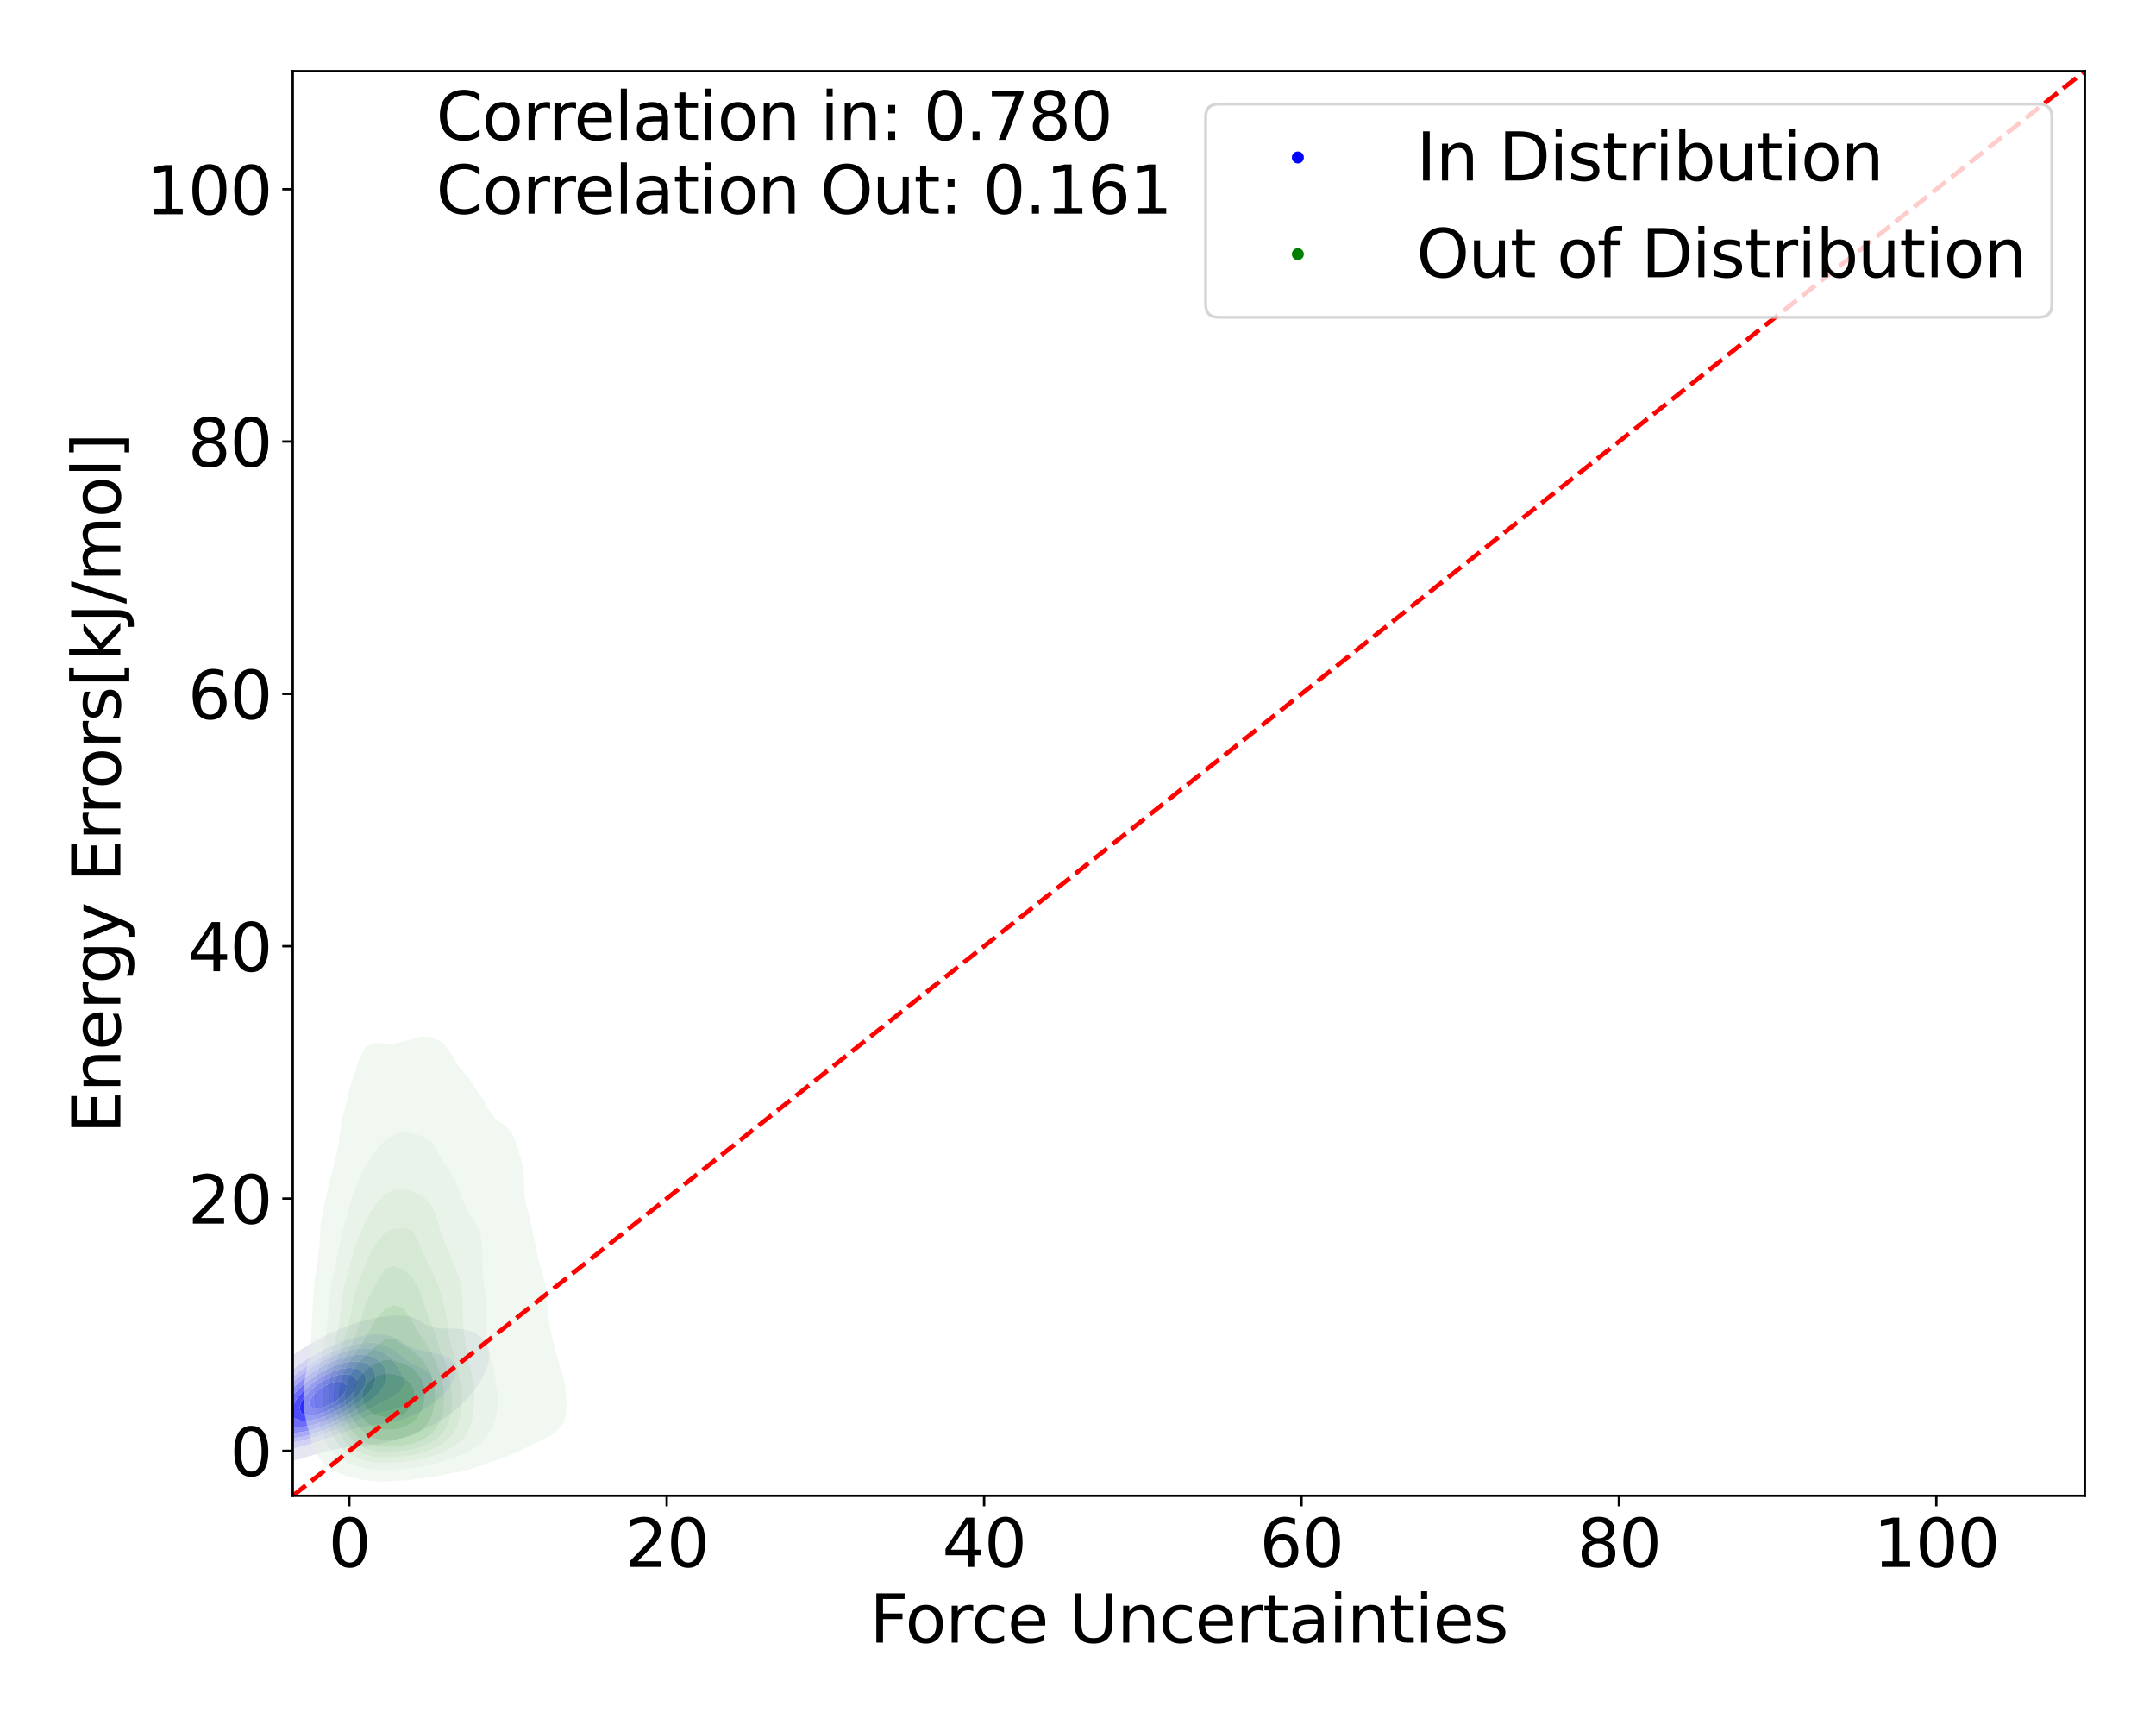 <?xml version="1.0" encoding="utf-8" standalone="no"?>
<!DOCTYPE svg PUBLIC "-//W3C//DTD SVG 1.1//EN"
  "http://www.w3.org/Graphics/SVG/1.1/DTD/svg11.dtd">
<svg xmlns:xlink="http://www.w3.org/1999/xlink" width="720pt" height="576pt" viewBox="0 0 720 576" xmlns="http://www.w3.org/2000/svg" version="1.1">
 <defs>
  <style type="text/css">*{stroke-linejoin: round; stroke-linecap: butt}</style>
 </defs>
 <g id="figure_1">
  <g id="patch_1">
   <path d="M 0 576 
L 720 576 
L 720 0 
L 0 0 
z
" style="fill: #ffffff"/>
  </g>
  <g id="axes_1">
   <g id="patch_2">
    <path d="M 97.76 499.48 
L 696.24 499.48 
L 696.24 23.76 
L 97.76 23.76 
z
" style="fill: #ffffff"/>
   </g>
   <g id="QuadContourSet_1">
    <path d="M 82.037 488.608 
L 84.712 489.124 
L 87.387 489.235 
L 90.061 489.112 
L 92.736 488.808 
L 95.41 488.313 
L 97.697 487.694 
L 98.085 487.623 
L 100.759 487.03 
L 103.434 486.217 
L 104.356 485.909 
L 106.108 485.475 
L 108.783 484.726 
L 110.872 484.124 
L 111.457 483.992 
L 114.132 483.535 
L 116.807 483.186 
L 119.481 482.945 
L 122.156 482.701 
L 124.787 482.339 
L 124.83 482.334 
L 127.505 481.926 
L 130.179 481.342 
L 132.728 480.553 
L 132.854 480.522 
L 135.528 479.731 
L 137.913 478.768 
L 138.203 478.666 
L 140.878 477.601 
L 142.152 476.983 
L 143.552 476.335 
L 145.623 475.198 
L 146.227 474.861 
L 148.55 473.412 
L 148.901 473.176 
L 151.081 471.627 
L 151.576 471.224 
L 153.279 469.842 
L 154.25 468.879 
L 155.133 468.056 
L 156.694 466.271 
L 156.925 465.971 
L 158.237 464.486 
L 159.414 462.701 
L 159.599 462.374 
L 160.624 460.915 
L 161.567 459.13 
L 162.274 457.345 
L 162.274 457.345 
L 162.975 455.56 
L 163.385 453.774 
L 163.49 451.989 
L 163.202 450.204 
L 162.362 448.418 
L 162.274 448.298 
L 160.868 446.633 
L 159.599 445.639 
L 158.11 444.848 
L 156.925 444.355 
L 154.25 443.799 
L 151.576 443.643 
L 148.901 443.627 
L 146.227 443.514 
L 143.771 443.063 
L 143.552 442.995 
L 140.878 441.502 
L 140.506 441.277 
L 138.203 439.991 
L 136.228 439.492 
L 135.528 439.343 
L 132.854 439.195 
L 130.179 439.374 
L 129.457 439.492 
L 127.505 439.714 
L 124.83 440.177 
L 122.156 440.847 
L 120.871 441.277 
L 119.481 441.624 
L 116.807 442.506 
L 115.505 443.063 
L 114.132 443.528 
L 111.457 444.74 
L 111.246 444.848 
L 108.783 445.921 
L 107.481 446.633 
L 106.108 447.305 
L 104.202 448.418 
L 103.434 448.84 
L 101.246 450.204 
L 100.759 450.503 
L 98.521 451.989 
L 98.085 452.289 
L 95.982 453.774 
L 95.41 454.216 
L 93.62 455.56 
L 92.736 456.323 
L 91.453 457.345 
L 90.061 458.689 
L 89.539 459.13 
L 87.721 460.915 
L 87.387 461.306 
L 85.932 462.701 
L 84.712 464.307 
L 84.537 464.486 
L 82.979 466.271 
L 82.037 467.821 
L 81.841 468.056 
L 80.537 469.842 
L 79.629 471.627 
L 79.363 472.278 
L 78.671 473.412 
L 77.854 475.198 
L 77.285 476.983 
L 76.907 478.768 
L 76.703 480.553 
L 76.704 482.339 
L 77.019 484.124 
L 77.912 485.909 
L 79.363 487.282 
L 80.011 487.694 
z
M 89.785 484.124 
L 87.387 483.566 
L 85.358 482.339 
L 84.712 481.574 
L 84.057 480.553 
L 83.599 478.768 
L 83.621 476.983 
L 83.986 475.198 
L 84.668 473.412 
L 84.712 473.329 
L 85.367 471.627 
L 86.306 469.842 
L 87.387 468.325 
L 87.537 468.056 
L 88.709 466.271 
L 90.061 464.743 
L 90.251 464.486 
L 91.766 462.701 
L 92.736 461.778 
L 93.545 460.915 
L 95.41 459.287 
L 95.579 459.13 
L 97.706 457.345 
L 98.085 457.056 
L 100.056 455.56 
L 100.759 455.065 
L 102.704 453.774 
L 103.434 453.302 
L 105.698 451.989 
L 106.108 451.745 
L 108.783 450.349 
L 109.113 450.204 
L 111.457 449.059 
L 113.169 448.418 
L 114.132 447.999 
L 116.807 447.084 
L 118.642 446.633 
L 119.481 446.374 
L 122.156 445.814 
L 124.83 445.533 
L 127.505 445.564 
L 130.179 446.046 
L 131.689 446.633 
L 132.854 447.15 
L 134.981 448.418 
L 135.528 448.768 
L 138.203 450.175 
L 138.291 450.204 
L 140.878 450.986 
L 143.552 451.482 
L 146.227 451.989 
L 146.227 451.989 
L 148.901 452.926 
L 150.245 453.774 
L 151.576 455.262 
L 151.762 455.56 
L 152.202 457.345 
L 152.03 459.13 
L 151.576 460.375 
L 151.396 460.915 
L 150.423 462.701 
L 149.086 464.486 
L 148.901 464.683 
L 147.439 466.271 
L 146.227 467.348 
L 145.398 468.056 
L 143.552 469.421 
L 142.925 469.842 
L 140.878 471.098 
L 139.867 471.627 
L 138.203 472.471 
L 135.892 473.412 
L 135.528 473.564 
L 132.854 474.43 
L 130.179 475.047 
L 129.235 475.198 
L 127.505 475.496 
L 124.83 475.86 
L 122.156 476.283 
L 119.481 476.835 
L 118.976 476.983 
L 116.807 477.652 
L 114.132 478.519 
L 113.418 478.768 
L 111.457 479.523 
L 108.783 480.427 
L 108.392 480.553 
L 106.108 481.425 
L 103.434 482.214 
L 102.932 482.339 
L 100.759 483.027 
L 98.085 483.634 
L 95.41 484.036 
L 94.206 484.124 
L 92.736 484.275 
L 90.061 484.179 
z
" clip-path="url(#p280e3715ad)" style="fill: #e6e6f3"/>
    <path d="M 90.061 484.179 
L 92.736 484.275 
L 94.206 484.124 
L 95.41 484.036 
L 98.085 483.634 
L 100.759 483.027 
L 102.932 482.339 
L 103.434 482.214 
L 106.108 481.425 
L 108.392 480.553 
L 108.783 480.427 
L 111.457 479.523 
L 113.418 478.768 
L 114.132 478.519 
L 116.807 477.652 
L 118.976 476.983 
L 119.481 476.835 
L 122.156 476.283 
L 124.83 475.86 
L 127.505 475.496 
L 129.235 475.198 
L 130.179 475.047 
L 132.854 474.43 
L 135.528 473.564 
L 135.892 473.412 
L 138.203 472.471 
L 139.867 471.627 
L 140.878 471.098 
L 142.925 469.842 
L 143.552 469.421 
L 145.398 468.056 
L 146.227 467.348 
L 147.439 466.271 
L 148.901 464.683 
L 149.086 464.486 
L 150.423 462.701 
L 151.396 460.915 
L 151.576 460.375 
L 152.03 459.13 
L 152.202 457.345 
L 151.762 455.56 
L 151.576 455.262 
L 150.245 453.774 
L 148.901 452.926 
L 146.227 451.989 
L 146.227 451.989 
L 143.552 451.482 
L 140.878 450.986 
L 138.291 450.204 
L 138.203 450.175 
L 135.528 448.768 
L 134.981 448.418 
L 132.854 447.15 
L 131.689 446.633 
L 130.179 446.046 
L 127.505 445.564 
L 124.83 445.533 
L 122.156 445.814 
L 119.481 446.374 
L 118.642 446.633 
L 116.807 447.084 
L 114.132 447.999 
L 113.169 448.418 
L 111.457 449.059 
L 109.113 450.204 
L 108.783 450.349 
L 106.108 451.745 
L 105.698 451.989 
L 103.434 453.302 
L 102.704 453.774 
L 100.759 455.065 
L 100.056 455.56 
L 98.085 457.056 
L 97.706 457.345 
L 95.579 459.13 
L 95.41 459.287 
L 93.545 460.915 
L 92.736 461.778 
L 91.766 462.701 
L 90.251 464.486 
L 90.061 464.743 
L 88.709 466.271 
L 87.537 468.056 
L 87.387 468.325 
L 86.306 469.842 
L 85.367 471.627 
L 84.712 473.329 
L 84.668 473.412 
L 83.986 475.198 
L 83.621 476.983 
L 83.599 478.768 
L 84.057 480.553 
L 84.712 481.574 
L 85.358 482.339 
L 87.387 483.566 
L 89.785 484.124 
z
M 88.824 480.553 
L 87.387 478.843 
L 87.342 478.768 
L 86.892 476.983 
L 86.987 475.198 
L 87.387 473.764 
L 87.461 473.412 
L 88.091 471.627 
L 88.982 469.842 
L 90.061 468.265 
L 90.178 468.056 
L 91.37 466.271 
L 92.736 464.725 
L 92.92 464.486 
L 94.5 462.701 
L 95.41 461.85 
L 96.344 460.915 
L 98.085 459.441 
L 98.447 459.13 
L 100.759 457.361 
L 100.782 457.345 
L 103.358 455.56 
L 103.434 455.509 
L 106.108 453.876 
L 106.301 453.774 
L 108.783 452.418 
L 109.757 451.989 
L 111.457 451.171 
L 114.098 450.204 
L 114.132 450.189 
L 116.807 449.296 
L 119.481 448.708 
L 121.879 448.418 
L 122.156 448.376 
L 124.83 448.358 
L 125.212 448.418 
L 127.505 448.807 
L 130.179 449.952 
L 130.599 450.204 
L 132.854 451.85 
L 133.055 451.989 
L 135.34 453.774 
L 135.528 453.951 
L 138.203 455.56 
L 138.203 455.56 
L 140.878 456.791 
L 142.101 457.345 
L 143.552 458.423 
L 144.168 459.13 
L 144.557 460.915 
L 144.057 462.701 
L 143.552 463.471 
L 142.832 464.486 
L 141.021 466.271 
L 140.878 466.382 
L 138.367 468.056 
L 138.203 468.151 
L 135.528 469.376 
L 134.211 469.842 
L 132.854 470.272 
L 130.179 470.93 
L 127.505 471.536 
L 127.21 471.627 
L 124.83 472.273 
L 122.156 473.149 
L 121.522 473.412 
L 119.481 474.204 
L 116.955 475.198 
L 116.807 475.256 
L 114.132 476.438 
L 112.783 476.983 
L 111.457 477.55 
L 108.783 478.571 
L 108.205 478.768 
L 106.108 479.586 
L 103.434 480.393 
L 102.762 480.553 
L 100.759 481.145 
L 98.085 481.677 
L 95.41 481.955 
L 92.736 481.908 
L 90.061 481.267 
z
" clip-path="url(#p280e3715ad)" style="fill: #d1d1f4"/>
    <path d="M 90.061 481.267 
L 92.736 481.908 
L 95.41 481.955 
L 98.085 481.677 
L 100.759 481.145 
L 102.762 480.553 
L 103.434 480.393 
L 106.108 479.586 
L 108.205 478.768 
L 108.783 478.571 
L 111.457 477.55 
L 112.783 476.983 
L 114.132 476.438 
L 116.807 475.256 
L 116.955 475.198 
L 119.481 474.204 
L 121.522 473.412 
L 122.156 473.149 
L 124.83 472.273 
L 127.21 471.627 
L 127.505 471.536 
L 130.179 470.93 
L 132.854 470.272 
L 134.211 469.842 
L 135.528 469.376 
L 138.203 468.151 
L 138.367 468.056 
L 140.878 466.382 
L 141.021 466.271 
L 142.832 464.486 
L 143.552 463.471 
L 144.057 462.701 
L 144.557 460.915 
L 144.168 459.13 
L 143.552 458.423 
L 142.101 457.345 
L 140.878 456.791 
L 138.203 455.56 
L 138.203 455.56 
L 135.528 453.951 
L 135.34 453.774 
L 133.055 451.989 
L 132.854 451.85 
L 130.599 450.204 
L 130.179 449.952 
L 127.505 448.807 
L 125.212 448.418 
L 124.83 448.358 
L 122.156 448.376 
L 121.879 448.418 
L 119.481 448.708 
L 116.807 449.296 
L 114.132 450.189 
L 114.098 450.204 
L 111.457 451.171 
L 109.757 451.989 
L 108.783 452.418 
L 106.301 453.774 
L 106.108 453.876 
L 103.434 455.509 
L 103.358 455.56 
L 100.782 457.345 
L 100.759 457.361 
L 98.447 459.13 
L 98.085 459.441 
L 96.344 460.915 
L 95.41 461.85 
L 94.5 462.701 
L 92.92 464.486 
L 92.736 464.725 
L 91.37 466.271 
L 90.178 468.056 
L 90.061 468.265 
L 88.982 469.842 
L 88.091 471.627 
L 87.461 473.412 
L 87.387 473.764 
L 86.987 475.198 
L 86.892 476.983 
L 87.342 478.768 
L 87.387 478.843 
L 88.824 480.553 
z
M 90.534 478.768 
L 90.061 478.201 
L 89.38 476.983 
L 89.143 475.198 
L 89.408 473.412 
L 90.061 471.632 
L 90.063 471.627 
L 90.854 469.842 
L 91.932 468.056 
L 92.736 467.022 
L 93.242 466.271 
L 94.713 464.486 
L 95.41 463.778 
L 96.394 462.701 
L 98.085 461.165 
L 98.354 460.915 
L 100.508 459.13 
L 100.759 458.937 
L 102.935 457.345 
L 103.434 457.002 
L 105.752 455.56 
L 106.108 455.34 
L 108.783 453.907 
L 109.084 453.774 
L 111.457 452.649 
L 113.309 451.989 
L 114.132 451.658 
L 116.807 450.869 
L 119.481 450.382 
L 122.156 450.204 
L 124.83 450.45 
L 127.505 451.367 
L 128.559 451.989 
L 130.179 453.308 
L 130.711 453.774 
L 132.232 455.56 
L 132.854 456.668 
L 133.414 457.345 
L 134.402 459.13 
L 134.956 460.915 
L 134.91 462.701 
L 133.768 464.486 
L 132.854 465.13 
L 131.449 466.271 
L 130.179 466.892 
L 128.168 468.056 
L 127.505 468.333 
L 124.83 469.697 
L 124.598 469.842 
L 122.156 471.077 
L 121.157 471.627 
L 119.481 472.438 
L 117.514 473.412 
L 116.807 473.742 
L 114.132 475 
L 113.698 475.198 
L 111.457 476.235 
L 109.562 476.983 
L 108.783 477.315 
L 106.108 478.308 
L 104.538 478.768 
L 103.434 479.145 
L 100.759 479.822 
L 98.085 480.24 
L 95.41 480.36 
L 92.736 479.964 
z
" clip-path="url(#p280e3715ad)" style="fill: #bebef5"/>
    <path d="M 92.736 479.964 
L 95.41 480.36 
L 98.085 480.24 
L 100.759 479.822 
L 103.434 479.145 
L 104.538 478.768 
L 106.108 478.308 
L 108.783 477.315 
L 109.562 476.983 
L 111.457 476.235 
L 113.698 475.198 
L 114.132 475 
L 116.807 473.742 
L 117.514 473.412 
L 119.481 472.438 
L 121.157 471.627 
L 122.156 471.077 
L 124.598 469.842 
L 124.83 469.697 
L 127.505 468.333 
L 128.168 468.056 
L 130.179 466.892 
L 131.449 466.271 
L 132.854 465.13 
L 133.768 464.486 
L 134.91 462.701 
L 134.956 460.915 
L 134.402 459.13 
L 133.414 457.345 
L 132.854 456.668 
L 132.232 455.56 
L 130.711 453.774 
L 130.179 453.308 
L 128.559 451.989 
L 127.505 451.367 
L 124.83 450.45 
L 122.156 450.204 
L 119.481 450.382 
L 116.807 450.869 
L 114.132 451.658 
L 113.309 451.989 
L 111.457 452.649 
L 109.084 453.774 
L 108.783 453.907 
L 106.108 455.34 
L 105.752 455.56 
L 103.434 457.002 
L 102.935 457.345 
L 100.759 458.937 
L 100.508 459.13 
L 98.354 460.915 
L 98.085 461.165 
L 96.394 462.701 
L 95.41 463.778 
L 94.713 464.486 
L 93.242 466.271 
L 92.736 467.022 
L 91.932 468.056 
L 90.854 469.842 
L 90.063 471.627 
L 90.061 471.632 
L 89.408 473.412 
L 89.143 475.198 
L 89.38 476.983 
L 90.061 478.201 
L 90.534 478.768 
z
M 92.92 476.983 
L 92.736 476.758 
L 91.946 475.198 
L 91.863 473.412 
L 92.289 471.627 
L 92.736 470.671 
L 93.066 469.842 
L 94.064 468.056 
L 95.41 466.271 
L 95.41 466.271 
L 96.86 464.486 
L 98.085 463.268 
L 98.641 462.701 
L 100.678 460.915 
L 100.759 460.85 
L 102.969 459.13 
L 103.434 458.797 
L 105.667 457.345 
L 106.108 457.066 
L 108.783 455.617 
L 108.913 455.56 
L 111.457 454.374 
L 113.207 453.774 
L 114.132 453.422 
L 116.807 452.732 
L 119.481 452.39 
L 122.156 452.479 
L 124.83 453.242 
L 125.771 453.774 
L 127.505 455.311 
L 127.735 455.56 
L 128.759 457.345 
L 129.154 459.13 
L 129.023 460.915 
L 128.327 462.701 
L 127.505 463.756 
L 127.056 464.486 
L 125.285 466.271 
L 124.83 466.597 
L 123.094 468.056 
L 122.156 468.653 
L 120.458 469.842 
L 119.481 470.41 
L 117.456 471.627 
L 116.807 471.977 
L 114.132 473.38 
L 114.068 473.412 
L 111.457 474.7 
L 110.282 475.198 
L 108.783 475.857 
L 106.108 476.819 
L 105.528 476.983 
L 103.434 477.65 
L 100.759 478.215 
L 98.085 478.473 
L 95.41 478.232 
z
" clip-path="url(#p280e3715ad)" style="fill: #a9a9f6"/>
    <path d="M 95.41 478.232 
L 98.085 478.473 
L 100.759 478.215 
L 103.434 477.65 
L 105.528 476.983 
L 106.108 476.819 
L 108.783 475.857 
L 110.282 475.198 
L 111.457 474.7 
L 114.068 473.412 
L 114.132 473.38 
L 116.807 471.977 
L 117.456 471.627 
L 119.481 470.41 
L 120.458 469.842 
L 122.156 468.653 
L 123.094 468.056 
L 124.83 466.597 
L 125.285 466.271 
L 127.056 464.486 
L 127.505 463.756 
L 128.327 462.701 
L 129.023 460.915 
L 129.154 459.13 
L 128.759 457.345 
L 127.735 455.56 
L 127.505 455.311 
L 125.771 453.774 
L 124.83 453.242 
L 122.156 452.479 
L 119.481 452.39 
L 116.807 452.732 
L 114.132 453.422 
L 113.207 453.774 
L 111.457 454.374 
L 108.913 455.56 
L 108.783 455.617 
L 106.108 457.066 
L 105.667 457.345 
L 103.434 458.797 
L 102.969 459.13 
L 100.759 460.85 
L 100.678 460.915 
L 98.641 462.701 
L 98.085 463.268 
L 96.86 464.486 
L 95.41 466.271 
L 95.41 466.271 
L 94.064 468.056 
L 93.066 469.842 
L 92.736 470.671 
L 92.289 471.627 
L 91.863 473.412 
L 91.946 475.198 
L 92.736 476.758 
L 92.92 476.983 
z
M 95.411 475.198 
L 95.41 475.197 
L 94.622 473.412 
L 94.709 471.627 
L 95.323 469.842 
L 95.41 469.691 
L 96.273 468.056 
L 97.534 466.271 
L 98.085 465.648 
L 99.081 464.486 
L 100.759 462.867 
L 100.937 462.701 
L 103.084 460.915 
L 103.434 460.65 
L 105.648 459.13 
L 106.108 458.829 
L 108.783 457.345 
L 108.783 457.345 
L 111.457 456.128 
L 113.209 455.56 
L 114.132 455.234 
L 116.807 454.682 
L 119.481 454.582 
L 122.156 455.163 
L 122.912 455.56 
L 124.804 457.345 
L 124.83 457.409 
L 125.437 459.13 
L 125.358 460.915 
L 124.83 462.231 
L 124.674 462.701 
L 123.58 464.486 
L 122.156 465.961 
L 121.888 466.271 
L 119.825 468.056 
L 119.481 468.294 
L 117.337 469.842 
L 116.807 470.168 
L 114.379 471.627 
L 114.132 471.763 
L 111.457 473.149 
L 110.872 473.412 
L 108.783 474.351 
L 106.425 475.198 
L 106.108 475.318 
L 103.434 476.064 
L 100.759 476.478 
L 98.085 476.401 
z
" clip-path="url(#p280e3715ad)" style="fill: #8c8cf8"/>
    <path d="M 98.085 476.401 
L 100.759 476.478 
L 103.434 476.064 
L 106.108 475.318 
L 106.425 475.198 
L 108.783 474.351 
L 110.872 473.412 
L 111.457 473.149 
L 114.132 471.763 
L 114.379 471.627 
L 116.807 470.168 
L 117.337 469.842 
L 119.481 468.294 
L 119.825 468.056 
L 121.888 466.271 
L 122.156 465.961 
L 123.58 464.486 
L 124.674 462.701 
L 124.83 462.231 
L 125.358 460.915 
L 125.437 459.13 
L 124.83 457.409 
L 124.804 457.345 
L 122.912 455.56 
L 122.156 455.163 
L 119.481 454.582 
L 116.807 454.682 
L 114.132 455.234 
L 113.209 455.56 
L 111.457 456.128 
L 108.783 457.345 
L 108.783 457.345 
L 106.108 458.829 
L 105.648 459.13 
L 103.434 460.65 
L 103.084 460.915 
L 100.937 462.701 
L 100.759 462.867 
L 99.081 464.486 
L 98.085 465.648 
L 97.534 466.271 
L 96.273 468.056 
L 95.41 469.691 
L 95.323 469.842 
L 94.709 471.627 
L 94.622 473.412 
L 95.41 475.197 
L 95.411 475.198 
z
M 97.947 473.412 
L 97.336 471.627 
L 97.628 469.842 
L 98.085 468.894 
L 98.475 468.056 
L 99.696 466.271 
L 100.759 465.066 
L 101.289 464.486 
L 103.224 462.701 
L 103.434 462.529 
L 105.615 460.915 
L 106.108 460.578 
L 108.615 459.13 
L 108.783 459.035 
L 111.457 457.859 
L 113.192 457.345 
L 114.132 457.05 
L 116.807 456.714 
L 119.481 457.061 
L 120.095 457.345 
L 121.958 459.13 
L 122.156 460.197 
L 122.258 460.915 
L 122.156 461.269 
L 121.785 462.701 
L 120.761 464.486 
L 119.481 465.914 
L 119.176 466.271 
L 117.144 468.056 
L 116.807 468.297 
L 114.6 469.842 
L 114.132 470.127 
L 111.457 471.627 
L 111.457 471.627 
L 108.783 472.845 
L 107.187 473.412 
L 106.108 473.802 
L 103.434 474.407 
L 100.759 474.528 
L 98.085 473.544 
z
" clip-path="url(#p280e3715ad)" style="fill: #6d6df9"/>
    <path d="M 98.085 473.544 
L 100.759 474.528 
L 103.434 474.407 
L 106.108 473.802 
L 107.187 473.412 
L 108.783 472.845 
L 111.457 471.627 
L 111.457 471.627 
L 114.132 470.127 
L 114.6 469.842 
L 116.807 468.297 
L 117.144 468.056 
L 119.176 466.271 
L 119.481 465.914 
L 120.761 464.486 
L 121.785 462.701 
L 122.156 461.269 
L 122.258 460.915 
L 122.156 460.197 
L 121.958 459.13 
L 120.095 457.345 
L 119.481 457.061 
L 116.807 456.714 
L 114.132 457.05 
L 113.192 457.345 
L 111.457 457.859 
L 108.783 459.035 
L 108.615 459.13 
L 106.108 460.578 
L 105.615 460.915 
L 103.434 462.529 
L 103.224 462.701 
L 101.289 464.486 
L 100.759 465.066 
L 99.696 466.271 
L 98.475 468.056 
L 98.085 468.894 
L 97.628 469.842 
L 97.336 471.627 
L 97.947 473.412 
z
M 100.419 471.627 
L 100.052 469.842 
L 100.607 468.056 
L 100.759 467.825 
L 101.819 466.271 
L 103.394 464.486 
L 103.434 464.449 
L 105.549 462.701 
L 106.108 462.288 
L 108.349 460.915 
L 108.783 460.664 
L 111.457 459.527 
L 113.053 459.13 
L 114.132 458.858 
L 116.807 458.903 
L 117.408 459.13 
L 119.233 460.915 
L 119.157 462.701 
L 118.273 464.486 
L 116.807 466.271 
L 116.807 466.271 
L 114.714 468.056 
L 114.132 468.463 
L 111.968 469.842 
L 111.457 470.13 
L 108.783 471.39 
L 108.078 471.627 
L 106.108 472.263 
L 103.434 472.635 
L 100.759 471.951 
z
" clip-path="url(#p280e3715ad)" style="fill: #4d4dfb"/>
    <path d="M 100.759 471.951 
L 103.434 472.635 
L 106.108 472.263 
L 108.078 471.627 
L 108.783 471.39 
L 111.457 470.13 
L 111.968 469.842 
L 114.132 468.463 
L 114.714 468.056 
L 116.807 466.271 
L 116.807 466.271 
L 118.273 464.486 
L 119.157 462.701 
L 119.233 460.915 
L 117.408 459.13 
L 116.807 458.903 
L 114.132 458.858 
L 113.053 459.13 
L 111.457 459.527 
L 108.783 460.664 
L 108.349 460.915 
L 106.108 462.288 
L 105.549 462.701 
L 103.434 464.449 
L 103.394 464.486 
L 101.819 466.271 
L 100.759 467.825 
L 100.607 468.056 
L 100.052 469.842 
L 100.419 471.627 
z
M 103.434 469.842 
L 103.434 469.842 
L 103.245 468.056 
L 103.434 467.701 
L 104.322 466.271 
L 105.934 464.486 
L 106.108 464.339 
L 108.522 462.701 
L 108.783 462.542 
L 111.457 461.507 
L 114.132 461.232 
L 115.849 462.701 
L 115.463 464.486 
L 114.183 466.271 
L 114.132 466.316 
L 111.883 468.056 
L 111.457 468.327 
L 108.783 469.668 
L 108.148 469.842 
L 106.108 470.334 
z
" clip-path="url(#p280e3715ad)" style="fill: #2d2dfd"/>
    <path d="M 106.108 470.334 
L 108.148 469.842 
L 108.783 469.668 
L 111.457 468.327 
L 111.883 468.056 
L 114.132 466.316 
L 114.183 466.271 
L 115.463 464.486 
L 115.849 462.701 
L 114.132 461.232 
L 111.457 461.507 
L 108.783 462.542 
L 108.522 462.701 
L 106.108 464.339 
L 105.934 464.486 
L 104.322 466.271 
L 103.434 467.701 
L 103.245 468.056 
L 103.434 469.842 
L 103.434 469.842 
z
" clip-path="url(#p280e3715ad)" style="fill: #0e0efe"/>
   </g>
   <g id="QuadContourSet_2">
    <path d="M 119.198 493.707 
L 122.302 494.339 
L 125.406 494.617 
L 128.51 494.63 
L 131.614 494.509 
L 134.717 494.32 
L 137.821 494.034 
L 140.026 493.702 
L 140.925 493.613 
L 144.029 493.221 
L 147.133 492.702 
L 150.219 491.998 
L 150.237 491.995 
L 153.341 491.499 
L 156.445 490.807 
L 157.94 490.294 
L 159.549 489.771 
L 162.576 488.59 
L 162.653 488.558 
L 165.757 487.606 
L 167.863 486.886 
L 168.861 486.512 
L 171.958 485.182 
L 171.965 485.179 
L 175.069 483.683 
L 175.534 483.478 
L 178.173 482.076 
L 178.984 481.774 
L 181.276 480.623 
L 182.502 480.07 
L 184.38 478.93 
L 185.174 478.366 
L 187.048 476.662 
L 187.484 476.125 
L 188.21 474.958 
L 188.816 473.254 
L 189.105 471.55 
L 189.204 469.846 
L 189.194 468.142 
L 189.117 466.438 
L 188.986 464.734 
L 188.785 463.03 
L 188.481 461.326 
L 188.043 459.622 
L 187.484 457.938 
L 187.478 457.918 
L 186.963 456.214 
L 186.468 454.51 
L 186.003 452.806 
L 185.559 451.102 
L 185.121 449.398 
L 184.667 447.694 
L 184.38 446.675 
L 184.233 445.99 
L 183.885 444.286 
L 183.575 442.582 
L 183.316 440.878 
L 183.108 439.174 
L 182.949 437.471 
L 182.825 435.767 
L 182.717 434.063 
L 182.594 432.359 
L 182.42 430.655 
L 182.155 428.951 
L 181.767 427.247 
L 181.276 425.687 
L 181.24 425.543 
L 180.742 423.839 
L 180.252 422.135 
L 179.816 420.431 
L 179.439 418.727 
L 179.1 417.023 
L 178.76 415.319 
L 178.369 413.615 
L 178.173 412.875 
L 178.012 411.911 
L 177.716 410.207 
L 177.369 408.503 
L 176.954 406.799 
L 176.481 405.095 
L 175.999 403.391 
L 175.577 401.687 
L 175.267 399.983 
L 175.091 398.279 
L 175.069 397.669 
L 175.043 396.575 
L 175.032 394.871 
L 174.991 393.167 
L 174.865 391.463 
L 174.613 389.759 
L 174.232 388.055 
L 173.762 386.351 
L 173.26 384.647 
L 172.755 382.943 
L 172.231 381.239 
L 171.965 380.471 
L 171.53 379.535 
L 170.503 377.831 
L 169.073 376.127 
L 168.861 375.917 
L 166.468 374.423 
L 165.757 373.933 
L 164.742 372.719 
L 163.505 371.015 
L 162.653 369.645 
L 162.478 369.311 
L 161.597 367.607 
L 160.521 365.903 
L 159.549 364.631 
L 159.278 364.199 
L 158.204 362.495 
L 157.1 360.791 
L 156.445 359.79 
L 155.844 359.087 
L 154.341 357.383 
L 153.341 356.28 
L 152.925 355.679 
L 151.888 353.975 
L 150.917 352.271 
L 150.237 351.191 
L 149.82 350.567 
L 148.396 348.863 
L 147.133 347.658 
L 145.832 347.159 
L 144.029 346.39 
L 140.925 346.086 
L 137.821 346.823 
L 137.074 347.159 
L 134.717 347.793 
L 131.614 348.399 
L 128.51 348.524 
L 125.406 348.265 
L 123.87 348.863 
L 122.302 349.485 
L 121.614 350.567 
L 120.654 352.271 
L 119.852 353.975 
L 119.198 355.622 
L 119.18 355.679 
L 118.678 357.383 
L 118.154 359.087 
L 117.604 360.791 
L 117.065 362.495 
L 116.587 364.199 
L 116.189 365.903 
L 116.094 366.348 
L 115.771 367.607 
L 115.342 369.311 
L 114.919 371.015 
L 114.515 372.719 
L 114.151 374.423 
L 113.842 376.127 
L 113.585 377.831 
L 113.357 379.535 
L 113.132 381.239 
L 112.99 382.208 
L 112.863 382.943 
L 112.52 384.647 
L 112.129 386.351 
L 111.7 388.055 
L 111.255 389.759 
L 110.818 391.463 
L 110.408 393.167 
L 110.03 394.871 
L 109.886 395.538 
L 109.606 396.575 
L 109.161 398.279 
L 108.745 399.983 
L 108.357 401.687 
L 107.999 403.391 
L 107.678 405.095 
L 107.401 406.799 
L 107.173 408.503 
L 106.998 410.207 
L 106.871 411.911 
L 106.782 413.615 
L 106.782 413.615 
L 106.666 415.319 
L 106.535 417.023 
L 106.36 418.727 
L 106.13 420.431 
L 105.863 422.135 
L 105.587 423.839 
L 105.331 425.543 
L 105.111 427.247 
L 104.93 428.951 
L 104.783 430.655 
L 104.659 432.359 
L 104.549 434.063 
L 104.449 435.767 
L 104.357 437.471 
L 104.271 439.174 
L 104.191 440.878 
L 104.114 442.582 
L 104.036 444.286 
L 103.955 445.99 
L 103.866 447.694 
L 103.764 449.398 
L 103.678 450.607 
L 103.6 451.102 
L 103.271 452.806 
L 102.913 454.51 
L 102.552 456.214 
L 102.214 457.918 
L 101.921 459.622 
L 101.683 461.326 
L 101.508 463.03 
L 101.397 464.734 
L 101.354 466.438 
L 101.385 468.142 
L 101.494 469.846 
L 101.689 471.55 
L 101.971 473.254 
L 102.335 474.958 
L 102.772 476.662 
L 103.283 478.366 
L 103.678 479.509 
L 103.775 480.07 
L 104.132 481.774 
L 104.653 483.478 
L 105.462 485.182 
L 106.782 486.886 
L 106.782 486.886 
L 108.068 488.59 
L 109.886 490.028 
L 110.255 490.294 
L 112.99 491.832 
L 113.417 491.998 
L 116.094 493.05 
L 119.18 493.702 
z
M 122.042 490.294 
L 119.198 489.666 
L 116.369 488.59 
L 116.094 488.479 
L 113.421 486.886 
L 112.99 486.542 
L 111.465 485.182 
L 110.213 483.478 
L 109.886 482.879 
L 109.165 481.774 
L 108.328 480.07 
L 107.709 478.366 
L 107.224 476.662 
L 106.833 474.958 
L 106.782 474.706 
L 106.317 473.254 
L 105.882 471.55 
L 105.564 469.846 
L 105.364 468.142 
L 105.276 466.438 
L 105.298 464.734 
L 105.425 463.03 
L 105.652 461.326 
L 105.972 459.622 
L 106.379 457.918 
L 106.782 456.47 
L 106.828 456.214 
L 107.145 454.51 
L 107.478 452.806 
L 107.817 451.102 
L 108.148 449.398 
L 108.463 447.694 
L 108.754 445.99 
L 109.014 444.286 
L 109.24 442.582 
L 109.428 440.878 
L 109.583 439.174 
L 109.72 437.471 
L 109.86 435.767 
L 109.886 435.497 
L 109.992 434.063 
L 110.154 432.359 
L 110.36 430.655 
L 110.618 428.951 
L 110.927 427.247 
L 111.277 425.543 
L 111.651 423.839 
L 112.033 422.135 
L 112.41 420.431 
L 112.782 418.727 
L 112.99 417.765 
L 113.121 417.023 
L 113.426 415.319 
L 113.758 413.615 
L 114.133 411.911 
L 114.557 410.207 
L 115.025 408.503 
L 115.523 406.799 
L 116.036 405.095 
L 116.094 404.899 
L 116.488 403.391 
L 116.961 401.687 
L 117.478 399.983 
L 118.049 398.279 
L 118.676 396.575 
L 119.198 395.27 
L 119.375 394.871 
L 120.157 393.167 
L 120.975 391.463 
L 121.822 389.759 
L 122.302 388.812 
L 122.787 388.055 
L 123.887 386.351 
L 125.021 384.647 
L 125.406 384.067 
L 126.473 382.943 
L 128.161 381.239 
L 128.51 380.894 
L 130.519 379.535 
L 131.614 378.826 
L 134.717 377.863 
L 137.821 378.477 
L 140.925 379.417 
L 141.152 379.535 
L 144.029 381.056 
L 144.15 381.239 
L 145.217 382.943 
L 146.164 384.647 
L 147.046 386.351 
L 147.133 386.517 
L 148.129 388.055 
L 149.288 389.759 
L 150.237 391.14 
L 150.472 391.463 
L 151.551 393.167 
L 152.388 394.871 
L 153.047 396.575 
L 153.341 397.461 
L 153.63 398.279 
L 154.246 399.983 
L 154.916 401.687 
L 155.668 403.391 
L 156.445 404.968 
L 156.532 405.095 
L 157.733 406.799 
L 158.909 408.503 
L 159.549 409.559 
L 159.816 410.207 
L 160.361 411.911 
L 160.739 413.615 
L 160.964 415.319 
L 161.064 417.023 
L 161.088 418.727 
L 161.094 420.431 
L 161.126 422.135 
L 161.21 423.839 
L 161.347 425.543 
L 161.523 427.247 
L 161.719 428.951 
L 161.919 430.655 
L 162.107 432.359 
L 162.271 434.063 
L 162.397 435.767 
L 162.475 437.471 
L 162.5 439.174 
L 162.479 440.878 
L 162.434 442.582 
L 162.395 444.286 
L 162.399 445.99 
L 162.478 447.694 
L 162.653 449.398 
L 162.653 449.398 
L 163.139 451.102 
L 163.677 452.806 
L 164.183 454.51 
L 164.615 456.214 
L 164.968 457.918 
L 165.265 459.622 
L 165.531 461.326 
L 165.757 462.852 
L 165.795 463.03 
L 166.117 464.734 
L 166.322 466.438 
L 166.363 468.142 
L 166.231 469.846 
L 165.931 471.55 
L 165.757 472.18 
L 165.514 473.254 
L 165.008 474.958 
L 164.351 476.662 
L 163.442 478.366 
L 162.653 479.401 
L 162.229 480.07 
L 160.756 481.774 
L 159.549 482.772 
L 158.69 483.478 
L 156.445 484.842 
L 155.761 485.182 
L 153.341 486.167 
L 151.338 486.886 
L 150.237 487.248 
L 147.133 488.251 
L 145.813 488.59 
L 144.029 489.075 
L 140.925 489.744 
L 137.821 490.182 
L 136.502 490.294 
L 134.717 490.496 
L 131.614 490.738 
L 128.51 490.88 
L 125.406 490.81 
L 122.302 490.359 
z
" clip-path="url(#p280e3715ad)" style="fill: #e4f0e4; fill-opacity: 0.5"/>
    <path d="M 122.302 490.359 
L 125.406 490.81 
L 128.51 490.88 
L 131.614 490.738 
L 134.717 490.496 
L 136.502 490.294 
L 137.821 490.182 
L 140.925 489.744 
L 144.029 489.075 
L 145.813 488.59 
L 147.133 488.251 
L 150.237 487.248 
L 151.338 486.886 
L 153.341 486.167 
L 155.761 485.182 
L 156.445 484.842 
L 158.69 483.478 
L 159.549 482.772 
L 160.756 481.774 
L 162.229 480.07 
L 162.653 479.401 
L 163.442 478.366 
L 164.351 476.662 
L 165.008 474.958 
L 165.514 473.254 
L 165.757 472.18 
L 165.931 471.55 
L 166.231 469.846 
L 166.363 468.142 
L 166.322 466.438 
L 166.117 464.734 
L 165.795 463.03 
L 165.757 462.852 
L 165.531 461.326 
L 165.265 459.622 
L 164.968 457.918 
L 164.615 456.214 
L 164.183 454.51 
L 163.677 452.806 
L 163.139 451.102 
L 162.653 449.398 
L 162.653 449.398 
L 162.478 447.694 
L 162.399 445.99 
L 162.395 444.286 
L 162.434 442.582 
L 162.479 440.878 
L 162.5 439.174 
L 162.475 437.471 
L 162.397 435.767 
L 162.271 434.063 
L 162.107 432.359 
L 161.919 430.655 
L 161.719 428.951 
L 161.523 427.247 
L 161.347 425.543 
L 161.21 423.839 
L 161.126 422.135 
L 161.094 420.431 
L 161.088 418.727 
L 161.064 417.023 
L 160.964 415.319 
L 160.739 413.615 
L 160.361 411.911 
L 159.816 410.207 
L 159.549 409.559 
L 158.909 408.503 
L 157.733 406.799 
L 156.532 405.095 
L 156.445 404.968 
L 155.668 403.391 
L 154.916 401.687 
L 154.246 399.983 
L 153.63 398.279 
L 153.341 397.461 
L 153.047 396.575 
L 152.388 394.871 
L 151.551 393.167 
L 150.472 391.463 
L 150.237 391.14 
L 149.288 389.759 
L 148.129 388.055 
L 147.133 386.517 
L 147.046 386.351 
L 146.164 384.647 
L 145.217 382.943 
L 144.15 381.239 
L 144.029 381.056 
L 141.152 379.535 
L 140.925 379.417 
L 137.821 378.477 
L 134.717 377.863 
L 131.614 378.826 
L 130.519 379.535 
L 128.51 380.894 
L 128.161 381.239 
L 126.473 382.943 
L 125.406 384.067 
L 125.021 384.647 
L 123.887 386.351 
L 122.787 388.055 
L 122.302 388.812 
L 121.822 389.759 
L 120.975 391.463 
L 120.157 393.167 
L 119.375 394.871 
L 119.198 395.27 
L 118.676 396.575 
L 118.049 398.279 
L 117.478 399.983 
L 116.961 401.687 
L 116.488 403.391 
L 116.094 404.899 
L 116.036 405.095 
L 115.523 406.799 
L 115.025 408.503 
L 114.557 410.207 
L 114.133 411.911 
L 113.758 413.615 
L 113.426 415.319 
L 113.121 417.023 
L 112.99 417.765 
L 112.782 418.727 
L 112.41 420.431 
L 112.033 422.135 
L 111.651 423.839 
L 111.277 425.543 
L 110.927 427.247 
L 110.618 428.951 
L 110.36 430.655 
L 110.154 432.359 
L 109.992 434.063 
L 109.886 435.497 
L 109.86 435.767 
L 109.72 437.471 
L 109.583 439.174 
L 109.428 440.878 
L 109.24 442.582 
L 109.014 444.286 
L 108.754 445.99 
L 108.463 447.694 
L 108.148 449.398 
L 107.817 451.102 
L 107.478 452.806 
L 107.145 454.51 
L 106.828 456.214 
L 106.782 456.47 
L 106.379 457.918 
L 105.972 459.622 
L 105.652 461.326 
L 105.425 463.03 
L 105.298 464.734 
L 105.276 466.438 
L 105.364 468.142 
L 105.564 469.846 
L 105.882 471.55 
L 106.317 473.254 
L 106.782 474.706 
L 106.833 474.958 
L 107.224 476.662 
L 107.709 478.366 
L 108.328 480.07 
L 109.165 481.774 
L 109.886 482.879 
L 110.213 483.478 
L 111.465 485.182 
L 112.99 486.542 
L 113.421 486.886 
L 116.094 488.479 
L 116.369 488.59 
L 119.198 489.666 
L 122.042 490.294 
z
M 119.131 486.886 
L 116.094 485.315 
L 115.906 485.182 
L 113.956 483.478 
L 112.99 482.219 
L 112.642 481.774 
L 111.565 480.07 
L 110.757 478.366 
L 110.109 476.662 
L 109.886 475.997 
L 109.456 474.958 
L 108.867 473.254 
L 108.414 471.55 
L 108.087 469.846 
L 107.88 468.142 
L 107.789 466.438 
L 107.812 464.734 
L 107.944 463.03 
L 108.184 461.326 
L 108.525 459.622 
L 108.958 457.918 
L 109.472 456.214 
L 109.886 454.969 
L 110.01 454.51 
L 110.475 452.806 
L 110.956 451.102 
L 111.432 449.398 
L 111.888 447.694 
L 112.313 445.99 
L 112.704 444.286 
L 112.99 442.906 
L 113.048 442.582 
L 113.305 440.878 
L 113.528 439.174 
L 113.724 437.471 
L 113.911 435.767 
L 114.113 434.063 
L 114.358 432.359 
L 114.667 430.655 
L 115.046 428.951 
L 115.487 427.247 
L 115.966 425.543 
L 116.094 425.087 
L 116.447 423.839 
L 116.912 422.135 
L 117.362 420.431 
L 117.813 418.727 
L 118.288 417.023 
L 118.805 415.319 
L 119.198 414.135 
L 119.411 413.615 
L 120.152 411.911 
L 120.925 410.207 
L 121.697 408.503 
L 122.302 407.149 
L 122.497 406.799 
L 123.467 405.095 
L 124.509 403.391 
L 125.406 402.018 
L 125.722 401.687 
L 127.375 399.983 
L 128.51 398.816 
L 129.565 398.279 
L 131.614 397.259 
L 134.717 397.227 
L 137.821 397.862 
L 138.833 398.279 
L 140.925 399.173 
L 141.901 399.983 
L 143.611 401.687 
L 144.029 402.237 
L 144.662 403.391 
L 145.371 405.095 
L 145.929 406.799 
L 146.429 408.503 
L 146.945 410.207 
L 147.133 410.767 
L 147.512 411.911 
L 148.141 413.615 
L 148.825 415.319 
L 149.534 417.023 
L 150.237 418.727 
L 150.237 418.727 
L 150.907 420.431 
L 151.576 422.135 
L 152.25 423.839 
L 152.911 425.543 
L 153.341 426.746 
L 153.506 427.247 
L 153.961 428.951 
L 154.278 430.655 
L 154.474 432.359 
L 154.573 434.063 
L 154.611 435.767 
L 154.621 437.471 
L 154.633 439.174 
L 154.671 440.878 
L 154.751 442.582 
L 154.88 444.286 
L 155.057 445.99 
L 155.277 447.694 
L 155.531 449.398 
L 155.81 451.102 
L 156.107 452.806 
L 156.414 454.51 
L 156.445 454.675 
L 156.832 456.214 
L 157.27 457.918 
L 157.679 459.622 
L 158.018 461.326 
L 158.255 463.03 
L 158.38 464.734 
L 158.403 466.438 
L 158.346 468.142 
L 158.23 469.846 
L 158.063 471.55 
L 157.833 473.254 
L 157.492 474.958 
L 156.952 476.662 
L 156.445 477.687 
L 156.181 478.366 
L 155.078 480.07 
L 153.341 481.621 
L 153.186 481.774 
L 150.668 483.478 
L 150.237 483.696 
L 147.236 485.182 
L 147.133 485.225 
L 144.029 486.375 
L 142.161 486.886 
L 140.925 487.227 
L 137.821 487.828 
L 134.717 488.174 
L 131.614 488.406 
L 128.51 488.531 
L 125.406 488.426 
L 122.302 487.928 
L 119.198 486.916 
z
" clip-path="url(#p280e3715ad)" style="fill: #d4e8d4; fill-opacity: 0.5"/>
    <path d="M 119.198 486.916 
L 122.302 487.928 
L 125.406 488.426 
L 128.51 488.531 
L 131.614 488.406 
L 134.717 488.174 
L 137.821 487.828 
L 140.925 487.227 
L 142.161 486.886 
L 144.029 486.375 
L 147.133 485.225 
L 147.236 485.182 
L 150.237 483.696 
L 150.668 483.478 
L 153.186 481.774 
L 153.341 481.621 
L 155.078 480.07 
L 156.181 478.366 
L 156.445 477.687 
L 156.952 476.662 
L 157.492 474.958 
L 157.833 473.254 
L 158.063 471.55 
L 158.23 469.846 
L 158.346 468.142 
L 158.403 466.438 
L 158.38 464.734 
L 158.255 463.03 
L 158.018 461.326 
L 157.679 459.622 
L 157.27 457.918 
L 156.832 456.214 
L 156.445 454.675 
L 156.414 454.51 
L 156.107 452.806 
L 155.81 451.102 
L 155.531 449.398 
L 155.277 447.694 
L 155.057 445.99 
L 154.88 444.286 
L 154.751 442.582 
L 154.671 440.878 
L 154.633 439.174 
L 154.621 437.471 
L 154.611 435.767 
L 154.573 434.063 
L 154.474 432.359 
L 154.278 430.655 
L 153.961 428.951 
L 153.506 427.247 
L 153.341 426.746 
L 152.911 425.543 
L 152.25 423.839 
L 151.576 422.135 
L 150.907 420.431 
L 150.237 418.727 
L 150.237 418.727 
L 149.534 417.023 
L 148.825 415.319 
L 148.141 413.615 
L 147.512 411.911 
L 147.133 410.767 
L 146.945 410.207 
L 146.429 408.503 
L 145.929 406.799 
L 145.371 405.095 
L 144.662 403.391 
L 144.029 402.237 
L 143.611 401.687 
L 141.901 399.983 
L 140.925 399.173 
L 138.833 398.279 
L 137.821 397.862 
L 134.717 397.227 
L 131.614 397.259 
L 129.565 398.279 
L 128.51 398.816 
L 127.375 399.983 
L 125.722 401.687 
L 125.406 402.018 
L 124.509 403.391 
L 123.467 405.095 
L 122.497 406.799 
L 122.302 407.149 
L 121.697 408.503 
L 120.925 410.207 
L 120.152 411.911 
L 119.411 413.615 
L 119.198 414.135 
L 118.805 415.319 
L 118.288 417.023 
L 117.813 418.727 
L 117.362 420.431 
L 116.912 422.135 
L 116.447 423.839 
L 116.094 425.087 
L 115.966 425.543 
L 115.487 427.247 
L 115.046 428.951 
L 114.667 430.655 
L 114.358 432.359 
L 114.113 434.063 
L 113.911 435.767 
L 113.724 437.471 
L 113.528 439.174 
L 113.305 440.878 
L 113.048 442.582 
L 112.99 442.906 
L 112.704 444.286 
L 112.313 445.99 
L 111.888 447.694 
L 111.432 449.398 
L 110.956 451.102 
L 110.475 452.806 
L 110.01 454.51 
L 109.886 454.969 
L 109.472 456.214 
L 108.958 457.918 
L 108.525 459.622 
L 108.184 461.326 
L 107.944 463.03 
L 107.812 464.734 
L 107.789 466.438 
L 107.88 468.142 
L 108.087 469.846 
L 108.414 471.55 
L 108.867 473.254 
L 109.456 474.958 
L 109.886 475.997 
L 110.109 476.662 
L 110.757 478.366 
L 111.565 480.07 
L 112.642 481.774 
L 112.99 482.219 
L 113.956 483.478 
L 115.906 485.182 
L 116.094 485.315 
L 119.131 486.886 
z
M 120.436 485.182 
L 119.198 484.635 
L 117.377 483.478 
L 116.094 482.374 
L 115.515 481.774 
L 114.233 480.07 
L 113.283 478.366 
L 112.99 477.758 
L 112.411 476.662 
L 111.638 474.958 
L 111.007 473.254 
L 110.513 471.55 
L 110.159 469.846 
L 109.939 468.142 
L 109.886 467.151 
L 109.835 466.438 
L 109.877 464.734 
L 109.886 464.654 
L 110.027 463.03 
L 110.288 461.326 
L 110.657 459.622 
L 111.13 457.918 
L 111.696 456.214 
L 112.338 454.51 
L 112.99 452.903 
L 113.026 452.806 
L 113.636 451.102 
L 114.238 449.398 
L 114.812 447.694 
L 115.343 445.99 
L 115.826 444.286 
L 116.094 443.226 
L 116.255 442.582 
L 116.625 440.878 
L 116.958 439.174 
L 117.27 437.471 
L 117.585 435.767 
L 117.93 434.063 
L 118.333 432.359 
L 118.813 430.655 
L 119.198 429.456 
L 119.384 428.951 
L 120.042 427.247 
L 120.711 425.543 
L 121.375 423.839 
L 122.041 422.135 
L 122.302 421.48 
L 122.742 420.431 
L 123.509 418.727 
L 124.382 417.023 
L 125.387 415.319 
L 125.406 415.289 
L 126.731 413.615 
L 128.237 411.911 
L 128.51 411.617 
L 131.614 410.237 
L 131.838 410.207 
L 134.717 409.766 
L 136.066 410.207 
L 137.821 410.951 
L 138.412 411.911 
L 139.289 413.615 
L 140.053 415.319 
L 140.783 417.023 
L 140.925 417.338 
L 141.541 418.727 
L 142.335 420.431 
L 143.155 422.135 
L 143.971 423.839 
L 144.029 423.962 
L 144.851 425.543 
L 145.628 427.247 
L 146.3 428.951 
L 146.886 430.655 
L 147.133 431.451 
L 147.436 432.359 
L 147.935 434.063 
L 148.364 435.767 
L 148.732 437.471 
L 149.045 439.174 
L 149.313 440.878 
L 149.551 442.582 
L 149.782 444.286 
L 150.026 445.99 
L 150.237 447.268 
L 150.321 447.694 
L 150.734 449.398 
L 151.2 451.102 
L 151.691 452.806 
L 152.169 454.51 
L 152.608 456.214 
L 152.993 457.918 
L 153.322 459.622 
L 153.341 459.738 
L 153.683 461.326 
L 153.977 463.03 
L 154.18 464.734 
L 154.281 466.438 
L 154.282 468.142 
L 154.187 469.846 
L 153.992 471.55 
L 153.677 473.254 
L 153.341 474.443 
L 153.223 474.958 
L 152.644 476.662 
L 151.728 478.366 
L 150.237 480.07 
L 150.237 480.07 
L 148.312 481.774 
L 147.133 482.519 
L 145.401 483.478 
L 144.029 484.095 
L 140.925 485.164 
L 140.849 485.182 
L 137.821 485.889 
L 134.717 486.309 
L 131.614 486.589 
L 128.51 486.723 
L 125.406 486.559 
L 122.302 485.902 
z
" clip-path="url(#p280e3715ad)" style="fill: #c1dfc1; fill-opacity: 0.5"/>
    <path d="M 122.302 485.902 
L 125.406 486.559 
L 128.51 486.723 
L 131.614 486.589 
L 134.717 486.309 
L 137.821 485.889 
L 140.849 485.182 
L 140.925 485.164 
L 144.029 484.095 
L 145.401 483.478 
L 147.133 482.519 
L 148.312 481.774 
L 150.237 480.07 
L 150.237 480.07 
L 151.728 478.366 
L 152.644 476.662 
L 153.223 474.958 
L 153.341 474.443 
L 153.677 473.254 
L 153.992 471.55 
L 154.187 469.846 
L 154.282 468.142 
L 154.281 466.438 
L 154.18 464.734 
L 153.977 463.03 
L 153.683 461.326 
L 153.341 459.738 
L 153.322 459.622 
L 152.993 457.918 
L 152.608 456.214 
L 152.169 454.51 
L 151.691 452.806 
L 151.2 451.102 
L 150.734 449.398 
L 150.321 447.694 
L 150.237 447.268 
L 150.026 445.99 
L 149.782 444.286 
L 149.551 442.582 
L 149.313 440.878 
L 149.045 439.174 
L 148.732 437.471 
L 148.364 435.767 
L 147.935 434.063 
L 147.436 432.359 
L 147.133 431.451 
L 146.886 430.655 
L 146.3 428.951 
L 145.628 427.247 
L 144.851 425.543 
L 144.029 423.962 
L 143.971 423.839 
L 143.155 422.135 
L 142.335 420.431 
L 141.541 418.727 
L 140.925 417.338 
L 140.783 417.023 
L 140.053 415.319 
L 139.289 413.615 
L 138.412 411.911 
L 137.821 410.951 
L 136.066 410.207 
L 134.717 409.766 
L 131.838 410.207 
L 131.614 410.237 
L 128.51 411.617 
L 128.237 411.911 
L 126.731 413.615 
L 125.406 415.289 
L 125.387 415.319 
L 124.382 417.023 
L 123.509 418.727 
L 122.742 420.431 
L 122.302 421.48 
L 122.041 422.135 
L 121.375 423.839 
L 120.711 425.543 
L 120.042 427.247 
L 119.384 428.951 
L 119.198 429.456 
L 118.813 430.655 
L 118.333 432.359 
L 117.93 434.063 
L 117.585 435.767 
L 117.27 437.471 
L 116.958 439.174 
L 116.625 440.878 
L 116.255 442.582 
L 116.094 443.226 
L 115.826 444.286 
L 115.343 445.99 
L 114.812 447.694 
L 114.238 449.398 
L 113.636 451.102 
L 113.026 452.806 
L 112.99 452.903 
L 112.338 454.51 
L 111.696 456.214 
L 111.13 457.918 
L 110.657 459.622 
L 110.288 461.326 
L 110.027 463.03 
L 109.886 464.654 
L 109.877 464.734 
L 109.835 466.438 
L 109.886 467.151 
L 109.939 468.142 
L 110.159 469.846 
L 110.513 471.55 
L 111.007 473.254 
L 111.638 474.958 
L 112.411 476.662 
L 112.99 477.758 
L 113.283 478.366 
L 114.233 480.07 
L 115.515 481.774 
L 116.094 482.374 
L 117.377 483.478 
L 119.198 484.635 
L 120.436 485.182 
z
M 121.471 483.478 
L 119.198 482.2 
L 118.649 481.774 
L 116.929 480.07 
L 116.094 478.968 
L 115.679 478.366 
L 114.672 476.662 
L 113.832 474.958 
L 113.123 473.254 
L 112.99 472.881 
L 112.478 471.55 
L 111.995 469.846 
L 111.695 468.142 
L 111.57 466.438 
L 111.613 464.734 
L 111.818 463.03 
L 112.178 461.326 
L 112.687 459.622 
L 112.99 458.795 
L 113.286 457.918 
L 113.946 456.214 
L 114.693 454.51 
L 115.502 452.806 
L 116.094 451.571 
L 116.343 451.102 
L 117.166 449.398 
L 117.925 447.694 
L 118.604 445.99 
L 119.198 444.308 
L 119.207 444.286 
L 119.804 442.582 
L 120.349 440.878 
L 120.872 439.174 
L 121.402 437.471 
L 121.968 435.767 
L 122.302 434.831 
L 122.683 434.063 
L 123.547 432.359 
L 124.398 430.655 
L 125.204 428.951 
L 125.406 428.501 
L 126.277 427.247 
L 127.377 425.543 
L 128.41 423.839 
L 128.51 423.676 
L 131.614 422.721 
L 134.717 423.839 
L 134.717 423.839 
L 136.604 425.543 
L 137.821 426.583 
L 138.227 427.247 
L 139.214 428.951 
L 140.057 430.655 
L 140.738 432.359 
L 140.925 432.908 
L 141.289 434.063 
L 141.816 435.767 
L 142.379 437.471 
L 143.005 439.174 
L 143.689 440.878 
L 144.029 441.671 
L 144.372 442.582 
L 144.99 444.286 
L 145.566 445.99 
L 146.116 447.694 
L 146.656 449.398 
L 147.133 450.887 
L 147.204 451.102 
L 147.829 452.806 
L 148.454 454.51 
L 149.036 456.214 
L 149.544 457.918 
L 149.963 459.622 
L 150.237 461.024 
L 150.311 461.326 
L 150.637 463.03 
L 150.864 464.734 
L 150.994 466.438 
L 151.024 468.142 
L 150.947 469.846 
L 150.748 471.55 
L 150.394 473.254 
L 150.237 473.744 
L 149.875 474.958 
L 149.113 476.662 
L 147.967 478.366 
L 147.133 479.237 
L 146.287 480.07 
L 144.029 481.643 
L 143.8 481.774 
L 140.925 483.082 
L 139.604 483.478 
L 137.821 483.962 
L 134.717 484.478 
L 131.614 484.813 
L 128.51 484.953 
L 125.406 484.712 
L 122.302 483.862 
z
" clip-path="url(#p280e3715ad)" style="fill: #acd4ac; fill-opacity: 0.5"/>
    <path d="M 122.302 483.862 
L 125.406 484.712 
L 128.51 484.953 
L 131.614 484.813 
L 134.717 484.478 
L 137.821 483.962 
L 139.604 483.478 
L 140.925 483.082 
L 143.8 481.774 
L 144.029 481.643 
L 146.287 480.07 
L 147.133 479.237 
L 147.967 478.366 
L 149.113 476.662 
L 149.875 474.958 
L 150.237 473.744 
L 150.394 473.254 
L 150.748 471.55 
L 150.947 469.846 
L 151.024 468.142 
L 150.994 466.438 
L 150.864 464.734 
L 150.637 463.03 
L 150.311 461.326 
L 150.237 461.024 
L 149.963 459.622 
L 149.544 457.918 
L 149.036 456.214 
L 148.454 454.51 
L 147.829 452.806 
L 147.204 451.102 
L 147.133 450.887 
L 146.656 449.398 
L 146.116 447.694 
L 145.566 445.99 
L 144.99 444.286 
L 144.372 442.582 
L 144.029 441.671 
L 143.689 440.878 
L 143.005 439.174 
L 142.379 437.471 
L 141.816 435.767 
L 141.289 434.063 
L 140.925 432.908 
L 140.738 432.359 
L 140.057 430.655 
L 139.214 428.951 
L 138.227 427.247 
L 137.821 426.583 
L 136.604 425.543 
L 134.717 423.839 
L 134.717 423.839 
L 131.614 422.721 
L 128.51 423.676 
L 128.41 423.839 
L 127.377 425.543 
L 126.277 427.247 
L 125.406 428.501 
L 125.204 428.951 
L 124.398 430.655 
L 123.547 432.359 
L 122.683 434.063 
L 122.302 434.831 
L 121.968 435.767 
L 121.402 437.471 
L 120.872 439.174 
L 120.349 440.878 
L 119.804 442.582 
L 119.207 444.286 
L 119.198 444.308 
L 118.604 445.99 
L 117.925 447.694 
L 117.166 449.398 
L 116.343 451.102 
L 116.094 451.571 
L 115.502 452.806 
L 114.693 454.51 
L 113.946 456.214 
L 113.286 457.918 
L 112.99 458.795 
L 112.687 459.622 
L 112.178 461.326 
L 111.818 463.03 
L 111.613 464.734 
L 111.57 466.438 
L 111.695 468.142 
L 111.995 469.846 
L 112.478 471.55 
L 112.99 472.881 
L 113.123 473.254 
L 113.832 474.958 
L 114.672 476.662 
L 115.679 478.366 
L 116.094 478.968 
L 116.929 480.07 
L 118.649 481.774 
L 119.198 482.2 
L 121.471 483.478 
z
M 122.192 481.774 
L 119.695 480.07 
L 119.198 479.645 
L 118.059 478.366 
L 116.854 476.662 
L 116.094 475.382 
L 115.855 474.958 
L 114.992 473.254 
L 114.293 471.55 
L 113.77 469.846 
L 113.437 468.142 
L 113.296 466.438 
L 113.343 464.734 
L 113.568 463.03 
L 113.961 461.326 
L 114.512 459.622 
L 115.214 457.918 
L 116.053 456.214 
L 116.094 456.135 
L 117.045 454.51 
L 118.098 452.806 
L 119.156 451.102 
L 119.198 451.028 
L 120.332 449.398 
L 121.38 447.694 
L 122.286 445.99 
L 122.302 445.955 
L 123.265 444.286 
L 124.204 442.582 
L 125.156 440.878 
L 125.406 440.429 
L 126.533 439.174 
L 128.161 437.471 
L 128.51 437.1 
L 131.614 435.767 
L 134.717 436.647 
L 135.327 437.471 
L 136.456 439.174 
L 137.479 440.878 
L 137.821 441.431 
L 138.372 442.582 
L 139.328 444.286 
L 140.46 445.99 
L 140.925 446.586 
L 141.625 447.694 
L 142.715 449.398 
L 143.74 451.102 
L 144.029 451.587 
L 144.614 452.806 
L 145.403 454.51 
L 146.116 456.214 
L 146.731 457.918 
L 147.133 459.272 
L 147.25 459.622 
L 147.709 461.326 
L 148.032 463.03 
L 148.231 464.734 
L 148.317 466.438 
L 148.296 468.142 
L 148.163 469.846 
L 147.902 471.55 
L 147.477 473.254 
L 147.133 474.177 
L 146.848 474.958 
L 145.928 476.662 
L 144.548 478.366 
L 144.029 478.834 
L 142.403 480.07 
L 140.925 480.908 
L 138.695 481.774 
L 137.821 482.059 
L 134.717 482.703 
L 131.614 483.103 
L 128.51 483.244 
L 125.406 482.909 
L 122.302 481.835 
z
" clip-path="url(#p280e3715ad)" style="fill: #96c996; fill-opacity: 0.5"/>
    <path d="M 122.302 481.835 
L 125.406 482.909 
L 128.51 483.244 
L 131.614 483.103 
L 134.717 482.703 
L 137.821 482.059 
L 138.695 481.774 
L 140.925 480.908 
L 142.403 480.07 
L 144.029 478.834 
L 144.548 478.366 
L 145.928 476.662 
L 146.848 474.958 
L 147.133 474.177 
L 147.477 473.254 
L 147.902 471.55 
L 148.163 469.846 
L 148.296 468.142 
L 148.317 466.438 
L 148.231 464.734 
L 148.032 463.03 
L 147.709 461.326 
L 147.25 459.622 
L 147.133 459.272 
L 146.731 457.918 
L 146.116 456.214 
L 145.403 454.51 
L 144.614 452.806 
L 144.029 451.587 
L 143.74 451.102 
L 142.715 449.398 
L 141.625 447.694 
L 140.925 446.586 
L 140.46 445.99 
L 139.328 444.286 
L 138.372 442.582 
L 137.821 441.431 
L 137.479 440.878 
L 136.456 439.174 
L 135.327 437.471 
L 134.717 436.647 
L 131.614 435.767 
L 128.51 437.1 
L 128.161 437.471 
L 126.533 439.174 
L 125.406 440.429 
L 125.156 440.878 
L 124.204 442.582 
L 123.265 444.286 
L 122.302 445.955 
L 122.286 445.99 
L 121.38 447.694 
L 120.332 449.398 
L 119.198 451.028 
L 119.156 451.102 
L 118.098 452.806 
L 117.045 454.51 
L 116.094 456.135 
L 116.053 456.214 
L 115.214 457.918 
L 114.512 459.622 
L 113.961 461.326 
L 113.568 463.03 
L 113.343 464.734 
L 113.296 466.438 
L 113.437 468.142 
L 113.77 469.846 
L 114.293 471.55 
L 114.992 473.254 
L 115.855 474.958 
L 116.094 475.382 
L 116.854 476.662 
L 118.059 478.366 
L 119.198 479.645 
L 119.695 480.07 
L 122.192 481.774 
z
M 124.557 480.07 
L 122.302 478.976 
L 121.546 478.366 
L 119.775 476.662 
L 119.198 476.024 
L 118.457 474.958 
L 117.442 473.254 
L 116.609 471.55 
L 116.094 470.195 
L 115.967 469.846 
L 115.55 468.142 
L 115.367 466.438 
L 115.417 464.734 
L 115.691 463.03 
L 116.094 461.619 
L 116.187 461.326 
L 116.934 459.622 
L 117.88 457.918 
L 118.999 456.214 
L 119.198 455.923 
L 120.492 454.51 
L 122.071 452.806 
L 122.302 452.537 
L 123.904 451.102 
L 125.406 449.564 
L 125.665 449.398 
L 127.837 447.694 
L 128.51 447.077 
L 131.614 446.963 
L 132.652 447.694 
L 134.717 448.95 
L 135.272 449.398 
L 137.821 451.102 
L 137.821 451.102 
L 139.809 452.806 
L 140.925 453.807 
L 141.44 454.51 
L 142.58 456.214 
L 143.515 457.918 
L 144.029 459.094 
L 144.239 459.622 
L 144.765 461.326 
L 145.114 463.03 
L 145.295 464.734 
L 145.321 466.438 
L 145.203 468.142 
L 144.945 469.846 
L 144.533 471.55 
L 144.029 472.998 
L 143.936 473.254 
L 143.077 474.958 
L 141.792 476.662 
L 140.925 477.487 
L 139.671 478.366 
L 137.821 479.33 
L 135.505 480.07 
L 134.717 480.28 
L 131.614 480.772 
L 128.51 480.893 
L 125.406 480.424 
z
" clip-path="url(#p280e3715ad)" style="fill: #7bbc7b; fill-opacity: 0.5"/>
    <path d="M 125.406 480.424 
L 128.51 480.893 
L 131.614 480.772 
L 134.717 480.28 
L 135.505 480.07 
L 137.821 479.33 
L 139.671 478.366 
L 140.925 477.487 
L 141.792 476.662 
L 143.077 474.958 
L 143.936 473.254 
L 144.029 472.998 
L 144.533 471.55 
L 144.945 469.846 
L 145.203 468.142 
L 145.321 466.438 
L 145.295 464.734 
L 145.114 463.03 
L 144.765 461.326 
L 144.239 459.622 
L 144.029 459.094 
L 143.515 457.918 
L 142.58 456.214 
L 141.44 454.51 
L 140.925 453.807 
L 139.809 452.806 
L 137.821 451.102 
L 137.821 451.102 
L 135.272 449.398 
L 134.717 448.95 
L 132.652 447.694 
L 131.614 446.963 
L 128.51 447.077 
L 127.837 447.694 
L 125.665 449.398 
L 125.406 449.564 
L 123.904 451.102 
L 122.302 452.537 
L 122.071 452.806 
L 120.492 454.51 
L 119.198 455.923 
L 118.999 456.214 
L 117.88 457.918 
L 116.934 459.622 
L 116.187 461.326 
L 116.094 461.619 
L 115.691 463.03 
L 115.417 464.734 
L 115.367 466.438 
L 115.55 468.142 
L 115.967 469.846 
L 116.094 470.195 
L 116.609 471.55 
L 117.442 473.254 
L 118.457 474.958 
L 119.198 476.024 
L 119.775 476.662 
L 121.546 478.366 
L 122.302 478.976 
L 124.557 480.07 
z
M 125.165 476.662 
L 122.302 474.958 
L 122.302 474.958 
L 120.826 473.254 
L 119.596 471.55 
L 119.198 470.85 
L 118.764 469.846 
L 118.279 468.142 
L 118.072 466.438 
L 118.157 464.734 
L 118.533 463.03 
L 119.196 461.326 
L 119.198 461.323 
L 120.397 459.622 
L 121.891 457.918 
L 122.302 457.492 
L 124.117 456.214 
L 125.406 455.287 
L 127.562 454.51 
L 128.51 454.114 
L 131.614 454.301 
L 132.218 454.51 
L 134.717 455.287 
L 136.492 456.214 
L 137.821 456.953 
L 138.834 457.918 
L 140.261 459.622 
L 140.925 460.736 
L 141.181 461.326 
L 141.676 463.03 
L 141.912 464.734 
L 141.91 466.438 
L 141.688 468.142 
L 141.247 469.846 
L 140.925 470.691 
L 140.535 471.55 
L 139.464 473.254 
L 137.927 474.958 
L 137.821 475.05 
L 134.816 476.662 
L 134.717 476.705 
L 131.614 477.345 
L 128.51 477.414 
L 125.406 476.795 
z
" clip-path="url(#p280e3715ad)" style="fill: #59ac59; fill-opacity: 0.5"/>
    <path d="M 125.406 476.795 
L 128.51 477.414 
L 131.614 477.345 
L 134.717 476.705 
L 134.816 476.662 
L 137.821 475.05 
L 137.927 474.958 
L 139.464 473.254 
L 140.535 471.55 
L 140.925 470.691 
L 141.247 469.846 
L 141.688 468.142 
L 141.91 466.438 
L 141.912 464.734 
L 141.676 463.03 
L 141.181 461.326 
L 140.925 460.736 
L 140.261 459.622 
L 138.834 457.918 
L 137.821 456.953 
L 136.492 456.214 
L 134.717 455.287 
L 132.218 454.51 
L 131.614 454.301 
L 128.51 454.114 
L 127.562 454.51 
L 125.406 455.287 
L 124.117 456.214 
L 122.302 457.492 
L 121.891 457.918 
L 120.397 459.622 
L 119.198 461.323 
L 119.196 461.326 
L 118.533 463.03 
L 118.157 464.734 
L 118.072 466.438 
L 118.279 468.142 
L 118.764 469.846 
L 119.198 470.85 
L 119.596 471.55 
L 120.826 473.254 
L 122.302 474.958 
L 122.302 474.958 
L 125.165 476.662 
z
M 123.91 471.55 
L 122.302 470.181 
L 122.101 469.846 
L 121.426 468.142 
L 121.158 466.438 
L 121.321 464.734 
L 121.918 463.03 
L 122.302 462.372 
L 123.317 461.326 
L 125.406 459.622 
L 125.406 459.622 
L 128.51 458.717 
L 131.614 458.925 
L 133.829 459.622 
L 134.717 459.941 
L 136.472 461.326 
L 137.821 462.954 
L 137.859 463.03 
L 138.316 464.734 
L 138.374 466.438 
L 138.068 468.142 
L 137.821 468.796 
L 137.19 469.846 
L 135.622 471.55 
L 134.717 472.285 
L 131.614 473.162 
L 128.51 473.201 
L 125.406 472.594 
z
" clip-path="url(#p280e3715ad)" style="fill: #349a34; fill-opacity: 0.5"/>
    <path d="M 125.406 472.594 
L 128.51 473.201 
L 131.614 473.162 
L 134.717 472.285 
L 135.622 471.55 
L 137.19 469.846 
L 137.821 468.796 
L 138.068 468.142 
L 138.374 466.438 
L 138.316 464.734 
L 137.859 463.03 
L 137.821 462.954 
L 136.472 461.326 
L 134.717 459.941 
L 133.829 459.622 
L 131.614 458.925 
L 128.51 458.717 
L 125.406 459.622 
L 125.406 459.622 
L 123.317 461.326 
L 122.302 462.372 
L 121.918 463.03 
L 121.321 464.734 
L 121.158 466.438 
L 121.426 468.142 
L 122.101 469.846 
L 122.302 470.181 
L 123.91 471.55 
z
" clip-path="url(#p280e3715ad)" style="fill: #118811; fill-opacity: 0.5"/>
   </g>
   <g id="matplotlib.axis_1">
    <g id="xtick_1">
     <g id="line2d_1">
      <defs>
       <path id="m57da241f91" d="M 0 0 
L 0 3.5 
" style="stroke: #000000; stroke-width: 0.8"/>
      </defs>
      <g>
       <use xlink:href="#m57da241f91" x="116.643" y="499.48" style="stroke: #000000; stroke-width: 0.8"/>
      </g>
     </g>
     <g id="text_1">
      <!-- 0 -->
      <g transform="translate(109.645 523.197) scale(0.22 -0.22)">
       <defs>
        <path id="DejaVuSans-30" d="M 2034 4250 
Q 1547 4250 1301 3770 
Q 1056 3291 1056 2328 
Q 1056 1369 1301 889 
Q 1547 409 2034 409 
Q 2525 409 2770 889 
Q 3016 1369 3016 2328 
Q 3016 3291 2770 3770 
Q 2525 4250 2034 4250 
z
M 2034 4750 
Q 2819 4750 3233 4129 
Q 3647 3509 3647 2328 
Q 3647 1150 3233 529 
Q 2819 -91 2034 -91 
Q 1250 -91 836 529 
Q 422 1150 422 2328 
Q 422 3509 836 4129 
Q 1250 4750 2034 4750 
z
" transform="scale(0.016)"/>
       </defs>
       <use xlink:href="#DejaVuSans-30"/>
      </g>
     </g>
    </g>
    <g id="xtick_2">
     <g id="line2d_2">
      <g>
       <use xlink:href="#m57da241f91" x="222.643" y="499.48" style="stroke: #000000; stroke-width: 0.8"/>
      </g>
     </g>
     <g id="text_2">
      <!-- 20 -->
      <g transform="translate(208.645 523.197) scale(0.22 -0.22)">
       <defs>
        <path id="DejaVuSans-32" d="M 1228 531 
L 3431 531 
L 3431 0 
L 469 0 
L 469 531 
Q 828 903 1448 1529 
Q 2069 2156 2228 2338 
Q 2531 2678 2651 2914 
Q 2772 3150 2772 3378 
Q 2772 3750 2511 3984 
Q 2250 4219 1831 4219 
Q 1534 4219 1204 4116 
Q 875 4013 500 3803 
L 500 4441 
Q 881 4594 1212 4672 
Q 1544 4750 1819 4750 
Q 2544 4750 2975 4387 
Q 3406 4025 3406 3419 
Q 3406 3131 3298 2873 
Q 3191 2616 2906 2266 
Q 2828 2175 2409 1742 
Q 1991 1309 1228 531 
z
" transform="scale(0.016)"/>
       </defs>
       <use xlink:href="#DejaVuSans-32"/>
       <use xlink:href="#DejaVuSans-30" x="63.623"/>
      </g>
     </g>
    </g>
    <g id="xtick_3">
     <g id="line2d_3">
      <g>
       <use xlink:href="#m57da241f91" x="328.642" y="499.48" style="stroke: #000000; stroke-width: 0.8"/>
      </g>
     </g>
     <g id="text_3">
      <!-- 40 -->
      <g transform="translate(314.645 523.197) scale(0.22 -0.22)">
       <defs>
        <path id="DejaVuSans-34" d="M 2419 4116 
L 825 1625 
L 2419 1625 
L 2419 4116 
z
M 2253 4666 
L 3047 4666 
L 3047 1625 
L 3713 1625 
L 3713 1100 
L 3047 1100 
L 3047 0 
L 2419 0 
L 2419 1100 
L 313 1100 
L 313 1709 
L 2253 4666 
z
" transform="scale(0.016)"/>
       </defs>
       <use xlink:href="#DejaVuSans-34"/>
       <use xlink:href="#DejaVuSans-30" x="63.623"/>
      </g>
     </g>
    </g>
    <g id="xtick_4">
     <g id="line2d_4">
      <g>
       <use xlink:href="#m57da241f91" x="434.642" y="499.48" style="stroke: #000000; stroke-width: 0.8"/>
      </g>
     </g>
     <g id="text_4">
      <!-- 60 -->
      <g transform="translate(420.644 523.197) scale(0.22 -0.22)">
       <defs>
        <path id="DejaVuSans-36" d="M 2113 2584 
Q 1688 2584 1439 2293 
Q 1191 2003 1191 1497 
Q 1191 994 1439 701 
Q 1688 409 2113 409 
Q 2538 409 2786 701 
Q 3034 994 3034 1497 
Q 3034 2003 2786 2293 
Q 2538 2584 2113 2584 
z
M 3366 4563 
L 3366 3988 
Q 3128 4100 2886 4159 
Q 2644 4219 2406 4219 
Q 1781 4219 1451 3797 
Q 1122 3375 1075 2522 
Q 1259 2794 1537 2939 
Q 1816 3084 2150 3084 
Q 2853 3084 3261 2657 
Q 3669 2231 3669 1497 
Q 3669 778 3244 343 
Q 2819 -91 2113 -91 
Q 1303 -91 875 529 
Q 447 1150 447 2328 
Q 447 3434 972 4092 
Q 1497 4750 2381 4750 
Q 2619 4750 2861 4703 
Q 3103 4656 3366 4563 
z
" transform="scale(0.016)"/>
       </defs>
       <use xlink:href="#DejaVuSans-36"/>
       <use xlink:href="#DejaVuSans-30" x="63.623"/>
      </g>
     </g>
    </g>
    <g id="xtick_5">
     <g id="line2d_5">
      <g>
       <use xlink:href="#m57da241f91" x="540.641" y="499.48" style="stroke: #000000; stroke-width: 0.8"/>
      </g>
     </g>
     <g id="text_5">
      <!-- 80 -->
      <g transform="translate(526.644 523.197) scale(0.22 -0.22)">
       <defs>
        <path id="DejaVuSans-38" d="M 2034 2216 
Q 1584 2216 1326 1975 
Q 1069 1734 1069 1313 
Q 1069 891 1326 650 
Q 1584 409 2034 409 
Q 2484 409 2743 651 
Q 3003 894 3003 1313 
Q 3003 1734 2745 1975 
Q 2488 2216 2034 2216 
z
M 1403 2484 
Q 997 2584 770 2862 
Q 544 3141 544 3541 
Q 544 4100 942 4425 
Q 1341 4750 2034 4750 
Q 2731 4750 3128 4425 
Q 3525 4100 3525 3541 
Q 3525 3141 3298 2862 
Q 3072 2584 2669 2484 
Q 3125 2378 3379 2068 
Q 3634 1759 3634 1313 
Q 3634 634 3220 271 
Q 2806 -91 2034 -91 
Q 1263 -91 848 271 
Q 434 634 434 1313 
Q 434 1759 690 2068 
Q 947 2378 1403 2484 
z
M 1172 3481 
Q 1172 3119 1398 2916 
Q 1625 2713 2034 2713 
Q 2441 2713 2670 2916 
Q 2900 3119 2900 3481 
Q 2900 3844 2670 4047 
Q 2441 4250 2034 4250 
Q 1625 4250 1398 4047 
Q 1172 3844 1172 3481 
z
" transform="scale(0.016)"/>
       </defs>
       <use xlink:href="#DejaVuSans-38"/>
       <use xlink:href="#DejaVuSans-30" x="63.623"/>
      </g>
     </g>
    </g>
    <g id="xtick_6">
     <g id="line2d_6">
      <g>
       <use xlink:href="#m57da241f91" x="646.641" y="499.48" style="stroke: #000000; stroke-width: 0.8"/>
      </g>
     </g>
     <g id="text_6">
      <!-- 100 -->
      <g transform="translate(625.644 523.197) scale(0.22 -0.22)">
       <defs>
        <path id="DejaVuSans-31" d="M 794 531 
L 1825 531 
L 1825 4091 
L 703 3866 
L 703 4441 
L 1819 4666 
L 2450 4666 
L 2450 531 
L 3481 531 
L 3481 0 
L 794 0 
L 794 531 
z
" transform="scale(0.016)"/>
       </defs>
       <use xlink:href="#DejaVuSans-31"/>
       <use xlink:href="#DejaVuSans-30" x="63.623"/>
       <use xlink:href="#DejaVuSans-30" x="127.246"/>
      </g>
     </g>
    </g>
    <g id="text_7">
     <!-- Force Uncertainties -->
     <g transform="translate(290.446 548.488) scale(0.22 -0.22)">
      <defs>
       <path id="DejaVuSans-46" d="M 628 4666 
L 3309 4666 
L 3309 4134 
L 1259 4134 
L 1259 2759 
L 3109 2759 
L 3109 2228 
L 1259 2228 
L 1259 0 
L 628 0 
L 628 4666 
z
" transform="scale(0.016)"/>
       <path id="DejaVuSans-6f" d="M 1959 3097 
Q 1497 3097 1228 2736 
Q 959 2375 959 1747 
Q 959 1119 1226 758 
Q 1494 397 1959 397 
Q 2419 397 2687 759 
Q 2956 1122 2956 1747 
Q 2956 2369 2687 2733 
Q 2419 3097 1959 3097 
z
M 1959 3584 
Q 2709 3584 3137 3096 
Q 3566 2609 3566 1747 
Q 3566 888 3137 398 
Q 2709 -91 1959 -91 
Q 1206 -91 779 398 
Q 353 888 353 1747 
Q 353 2609 779 3096 
Q 1206 3584 1959 3584 
z
" transform="scale(0.016)"/>
       <path id="DejaVuSans-72" d="M 2631 2963 
Q 2534 3019 2420 3045 
Q 2306 3072 2169 3072 
Q 1681 3072 1420 2755 
Q 1159 2438 1159 1844 
L 1159 0 
L 581 0 
L 581 3500 
L 1159 3500 
L 1159 2956 
Q 1341 3275 1631 3429 
Q 1922 3584 2338 3584 
Q 2397 3584 2469 3576 
Q 2541 3569 2628 3553 
L 2631 2963 
z
" transform="scale(0.016)"/>
       <path id="DejaVuSans-63" d="M 3122 3366 
L 3122 2828 
Q 2878 2963 2633 3030 
Q 2388 3097 2138 3097 
Q 1578 3097 1268 2742 
Q 959 2388 959 1747 
Q 959 1106 1268 751 
Q 1578 397 2138 397 
Q 2388 397 2633 464 
Q 2878 531 3122 666 
L 3122 134 
Q 2881 22 2623 -34 
Q 2366 -91 2075 -91 
Q 1284 -91 818 406 
Q 353 903 353 1747 
Q 353 2603 823 3093 
Q 1294 3584 2113 3584 
Q 2378 3584 2631 3529 
Q 2884 3475 3122 3366 
z
" transform="scale(0.016)"/>
       <path id="DejaVuSans-65" d="M 3597 1894 
L 3597 1613 
L 953 1613 
Q 991 1019 1311 708 
Q 1631 397 2203 397 
Q 2534 397 2845 478 
Q 3156 559 3463 722 
L 3463 178 
Q 3153 47 2828 -22 
Q 2503 -91 2169 -91 
Q 1331 -91 842 396 
Q 353 884 353 1716 
Q 353 2575 817 3079 
Q 1281 3584 2069 3584 
Q 2775 3584 3186 3129 
Q 3597 2675 3597 1894 
z
M 3022 2063 
Q 3016 2534 2758 2815 
Q 2500 3097 2075 3097 
Q 1594 3097 1305 2825 
Q 1016 2553 972 2059 
L 3022 2063 
z
" transform="scale(0.016)"/>
       <path id="DejaVuSans-20" transform="scale(0.016)"/>
       <path id="DejaVuSans-55" d="M 556 4666 
L 1191 4666 
L 1191 1831 
Q 1191 1081 1462 751 
Q 1734 422 2344 422 
Q 2950 422 3222 751 
Q 3494 1081 3494 1831 
L 3494 4666 
L 4128 4666 
L 4128 1753 
Q 4128 841 3676 375 
Q 3225 -91 2344 -91 
Q 1459 -91 1007 375 
Q 556 841 556 1753 
L 556 4666 
z
" transform="scale(0.016)"/>
       <path id="DejaVuSans-6e" d="M 3513 2113 
L 3513 0 
L 2938 0 
L 2938 2094 
Q 2938 2591 2744 2837 
Q 2550 3084 2163 3084 
Q 1697 3084 1428 2787 
Q 1159 2491 1159 1978 
L 1159 0 
L 581 0 
L 581 3500 
L 1159 3500 
L 1159 2956 
Q 1366 3272 1645 3428 
Q 1925 3584 2291 3584 
Q 2894 3584 3203 3211 
Q 3513 2838 3513 2113 
z
" transform="scale(0.016)"/>
       <path id="DejaVuSans-74" d="M 1172 4494 
L 1172 3500 
L 2356 3500 
L 2356 3053 
L 1172 3053 
L 1172 1153 
Q 1172 725 1289 603 
Q 1406 481 1766 481 
L 2356 481 
L 2356 0 
L 1766 0 
Q 1100 0 847 248 
Q 594 497 594 1153 
L 594 3053 
L 172 3053 
L 172 3500 
L 594 3500 
L 594 4494 
L 1172 4494 
z
" transform="scale(0.016)"/>
       <path id="DejaVuSans-61" d="M 2194 1759 
Q 1497 1759 1228 1600 
Q 959 1441 959 1056 
Q 959 750 1161 570 
Q 1363 391 1709 391 
Q 2188 391 2477 730 
Q 2766 1069 2766 1631 
L 2766 1759 
L 2194 1759 
z
M 3341 1997 
L 3341 0 
L 2766 0 
L 2766 531 
Q 2569 213 2275 61 
Q 1981 -91 1556 -91 
Q 1019 -91 701 211 
Q 384 513 384 1019 
Q 384 1609 779 1909 
Q 1175 2209 1959 2209 
L 2766 2209 
L 2766 2266 
Q 2766 2663 2505 2880 
Q 2244 3097 1772 3097 
Q 1472 3097 1187 3025 
Q 903 2953 641 2809 
L 641 3341 
Q 956 3463 1253 3523 
Q 1550 3584 1831 3584 
Q 2591 3584 2966 3190 
Q 3341 2797 3341 1997 
z
" transform="scale(0.016)"/>
       <path id="DejaVuSans-69" d="M 603 3500 
L 1178 3500 
L 1178 0 
L 603 0 
L 603 3500 
z
M 603 4863 
L 1178 4863 
L 1178 4134 
L 603 4134 
L 603 4863 
z
" transform="scale(0.016)"/>
       <path id="DejaVuSans-73" d="M 2834 3397 
L 2834 2853 
Q 2591 2978 2328 3040 
Q 2066 3103 1784 3103 
Q 1356 3103 1142 2972 
Q 928 2841 928 2578 
Q 928 2378 1081 2264 
Q 1234 2150 1697 2047 
L 1894 2003 
Q 2506 1872 2764 1633 
Q 3022 1394 3022 966 
Q 3022 478 2636 193 
Q 2250 -91 1575 -91 
Q 1294 -91 989 -36 
Q 684 19 347 128 
L 347 722 
Q 666 556 975 473 
Q 1284 391 1588 391 
Q 1994 391 2212 530 
Q 2431 669 2431 922 
Q 2431 1156 2273 1281 
Q 2116 1406 1581 1522 
L 1381 1569 
Q 847 1681 609 1914 
Q 372 2147 372 2553 
Q 372 3047 722 3315 
Q 1072 3584 1716 3584 
Q 2034 3584 2315 3537 
Q 2597 3491 2834 3397 
z
" transform="scale(0.016)"/>
      </defs>
      <use xlink:href="#DejaVuSans-46"/>
      <use xlink:href="#DejaVuSans-6f" x="53.895"/>
      <use xlink:href="#DejaVuSans-72" x="115.076"/>
      <use xlink:href="#DejaVuSans-63" x="153.939"/>
      <use xlink:href="#DejaVuSans-65" x="208.92"/>
      <use xlink:href="#DejaVuSans-20" x="270.443"/>
      <use xlink:href="#DejaVuSans-55" x="302.23"/>
      <use xlink:href="#DejaVuSans-6e" x="375.424"/>
      <use xlink:href="#DejaVuSans-63" x="438.803"/>
      <use xlink:href="#DejaVuSans-65" x="493.783"/>
      <use xlink:href="#DejaVuSans-72" x="555.307"/>
      <use xlink:href="#DejaVuSans-74" x="596.42"/>
      <use xlink:href="#DejaVuSans-61" x="635.629"/>
      <use xlink:href="#DejaVuSans-69" x="696.908"/>
      <use xlink:href="#DejaVuSans-6e" x="724.691"/>
      <use xlink:href="#DejaVuSans-74" x="788.07"/>
      <use xlink:href="#DejaVuSans-69" x="827.279"/>
      <use xlink:href="#DejaVuSans-65" x="855.062"/>
      <use xlink:href="#DejaVuSans-73" x="916.586"/>
     </g>
    </g>
   </g>
   <g id="matplotlib.axis_2">
    <g id="ytick_1">
     <g id="line2d_7">
      <defs>
       <path id="mc4af79993a" d="M 0 0 
L -3.5 0 
" style="stroke: #000000; stroke-width: 0.8"/>
      </defs>
      <g>
       <use xlink:href="#mc4af79993a" x="97.76" y="484.47" style="stroke: #000000; stroke-width: 0.8"/>
      </g>
     </g>
     <g id="text_8">
      <!-- 0 -->
      <g transform="translate(76.763 492.828) scale(0.22 -0.22)">
       <use xlink:href="#DejaVuSans-30"/>
      </g>
     </g>
    </g>
    <g id="ytick_2">
     <g id="line2d_8">
      <g>
       <use xlink:href="#mc4af79993a" x="97.76" y="400.213" style="stroke: #000000; stroke-width: 0.8"/>
      </g>
     </g>
     <g id="text_9">
      <!-- 20 -->
      <g transform="translate(62.765 408.571) scale(0.22 -0.22)">
       <use xlink:href="#DejaVuSans-32"/>
       <use xlink:href="#DejaVuSans-30" x="63.623"/>
      </g>
     </g>
    </g>
    <g id="ytick_3">
     <g id="line2d_9">
      <g>
       <use xlink:href="#mc4af79993a" x="97.76" y="315.956" style="stroke: #000000; stroke-width: 0.8"/>
      </g>
     </g>
     <g id="text_10">
      <!-- 40 -->
      <g transform="translate(62.765 324.315) scale(0.22 -0.22)">
       <use xlink:href="#DejaVuSans-34"/>
       <use xlink:href="#DejaVuSans-30" x="63.623"/>
      </g>
     </g>
    </g>
    <g id="ytick_4">
     <g id="line2d_10">
      <g>
       <use xlink:href="#mc4af79993a" x="97.76" y="231.699" style="stroke: #000000; stroke-width: 0.8"/>
      </g>
     </g>
     <g id="text_11">
      <!-- 60 -->
      <g transform="translate(62.765 240.058) scale(0.22 -0.22)">
       <use xlink:href="#DejaVuSans-36"/>
       <use xlink:href="#DejaVuSans-30" x="63.623"/>
      </g>
     </g>
    </g>
    <g id="ytick_5">
     <g id="line2d_11">
      <g>
       <use xlink:href="#mc4af79993a" x="97.76" y="147.443" style="stroke: #000000; stroke-width: 0.8"/>
      </g>
     </g>
     <g id="text_12">
      <!-- 80 -->
      <g transform="translate(62.765 155.801) scale(0.22 -0.22)">
       <use xlink:href="#DejaVuSans-38"/>
       <use xlink:href="#DejaVuSans-30" x="63.623"/>
      </g>
     </g>
    </g>
    <g id="ytick_6">
     <g id="line2d_12">
      <g>
       <use xlink:href="#mc4af79993a" x="97.76" y="63.186" style="stroke: #000000; stroke-width: 0.8"/>
      </g>
     </g>
     <g id="text_13">
      <!-- 100 -->
      <g transform="translate(48.767 71.544) scale(0.22 -0.22)">
       <use xlink:href="#DejaVuSans-31"/>
       <use xlink:href="#DejaVuSans-30" x="63.623"/>
       <use xlink:href="#DejaVuSans-30" x="127.246"/>
      </g>
     </g>
    </g>
    <g id="text_14">
     <!-- Energy Errors[kJ/mol] -->
     <g transform="translate(40.192 378.572) rotate(-90) scale(0.22 -0.22)">
      <defs>
       <path id="DejaVuSans-45" d="M 628 4666 
L 3578 4666 
L 3578 4134 
L 1259 4134 
L 1259 2753 
L 3481 2753 
L 3481 2222 
L 1259 2222 
L 1259 531 
L 3634 531 
L 3634 0 
L 628 0 
L 628 4666 
z
" transform="scale(0.016)"/>
       <path id="DejaVuSans-67" d="M 2906 1791 
Q 2906 2416 2648 2759 
Q 2391 3103 1925 3103 
Q 1463 3103 1205 2759 
Q 947 2416 947 1791 
Q 947 1169 1205 825 
Q 1463 481 1925 481 
Q 2391 481 2648 825 
Q 2906 1169 2906 1791 
z
M 3481 434 
Q 3481 -459 3084 -895 
Q 2688 -1331 1869 -1331 
Q 1566 -1331 1297 -1286 
Q 1028 -1241 775 -1147 
L 775 -588 
Q 1028 -725 1275 -790 
Q 1522 -856 1778 -856 
Q 2344 -856 2625 -561 
Q 2906 -266 2906 331 
L 2906 616 
Q 2728 306 2450 153 
Q 2172 0 1784 0 
Q 1141 0 747 490 
Q 353 981 353 1791 
Q 353 2603 747 3093 
Q 1141 3584 1784 3584 
Q 2172 3584 2450 3431 
Q 2728 3278 2906 2969 
L 2906 3500 
L 3481 3500 
L 3481 434 
z
" transform="scale(0.016)"/>
       <path id="DejaVuSans-79" d="M 2059 -325 
Q 1816 -950 1584 -1140 
Q 1353 -1331 966 -1331 
L 506 -1331 
L 506 -850 
L 844 -850 
Q 1081 -850 1212 -737 
Q 1344 -625 1503 -206 
L 1606 56 
L 191 3500 
L 800 3500 
L 1894 763 
L 2988 3500 
L 3597 3500 
L 2059 -325 
z
" transform="scale(0.016)"/>
       <path id="DejaVuSans-5b" d="M 550 4863 
L 1875 4863 
L 1875 4416 
L 1125 4416 
L 1125 -397 
L 1875 -397 
L 1875 -844 
L 550 -844 
L 550 4863 
z
" transform="scale(0.016)"/>
       <path id="DejaVuSans-6b" d="M 581 4863 
L 1159 4863 
L 1159 1991 
L 2875 3500 
L 3609 3500 
L 1753 1863 
L 3688 0 
L 2938 0 
L 1159 1709 
L 1159 0 
L 581 0 
L 581 4863 
z
" transform="scale(0.016)"/>
       <path id="DejaVuSans-4a" d="M 628 4666 
L 1259 4666 
L 1259 325 
Q 1259 -519 939 -900 
Q 619 -1281 -91 -1281 
L -331 -1281 
L -331 -750 
L -134 -750 
Q 284 -750 456 -515 
Q 628 -281 628 325 
L 628 4666 
z
" transform="scale(0.016)"/>
       <path id="DejaVuSans-2f" d="M 1625 4666 
L 2156 4666 
L 531 -594 
L 0 -594 
L 1625 4666 
z
" transform="scale(0.016)"/>
       <path id="DejaVuSans-6d" d="M 3328 2828 
Q 3544 3216 3844 3400 
Q 4144 3584 4550 3584 
Q 5097 3584 5394 3201 
Q 5691 2819 5691 2113 
L 5691 0 
L 5113 0 
L 5113 2094 
Q 5113 2597 4934 2840 
Q 4756 3084 4391 3084 
Q 3944 3084 3684 2787 
Q 3425 2491 3425 1978 
L 3425 0 
L 2847 0 
L 2847 2094 
Q 2847 2600 2669 2842 
Q 2491 3084 2119 3084 
Q 1678 3084 1418 2786 
Q 1159 2488 1159 1978 
L 1159 0 
L 581 0 
L 581 3500 
L 1159 3500 
L 1159 2956 
Q 1356 3278 1631 3431 
Q 1906 3584 2284 3584 
Q 2666 3584 2933 3390 
Q 3200 3197 3328 2828 
z
" transform="scale(0.016)"/>
       <path id="DejaVuSans-6c" d="M 603 4863 
L 1178 4863 
L 1178 0 
L 603 0 
L 603 4863 
z
" transform="scale(0.016)"/>
       <path id="DejaVuSans-5d" d="M 1947 4863 
L 1947 -844 
L 622 -844 
L 622 -397 
L 1369 -397 
L 1369 4416 
L 622 4416 
L 622 4863 
L 1947 4863 
z
" transform="scale(0.016)"/>
      </defs>
      <use xlink:href="#DejaVuSans-45"/>
      <use xlink:href="#DejaVuSans-6e" x="63.184"/>
      <use xlink:href="#DejaVuSans-65" x="126.562"/>
      <use xlink:href="#DejaVuSans-72" x="188.086"/>
      <use xlink:href="#DejaVuSans-67" x="227.449"/>
      <use xlink:href="#DejaVuSans-79" x="290.926"/>
      <use xlink:href="#DejaVuSans-20" x="350.105"/>
      <use xlink:href="#DejaVuSans-45" x="381.893"/>
      <use xlink:href="#DejaVuSans-72" x="445.076"/>
      <use xlink:href="#DejaVuSans-72" x="484.439"/>
      <use xlink:href="#DejaVuSans-6f" x="523.303"/>
      <use xlink:href="#DejaVuSans-72" x="584.484"/>
      <use xlink:href="#DejaVuSans-73" x="625.598"/>
      <use xlink:href="#DejaVuSans-5b" x="677.697"/>
      <use xlink:href="#DejaVuSans-6b" x="716.711"/>
      <use xlink:href="#DejaVuSans-4a" x="774.621"/>
      <use xlink:href="#DejaVuSans-2f" x="804.113"/>
      <use xlink:href="#DejaVuSans-6d" x="837.805"/>
      <use xlink:href="#DejaVuSans-6f" x="935.217"/>
      <use xlink:href="#DejaVuSans-6c" x="996.398"/>
      <use xlink:href="#DejaVuSans-5d" x="1024.182"/>
     </g>
    </g>
   </g>
   <g id="line2d_13">
    <path d="M 97.76 499.48 
L 696.24 23.76 
" clip-path="url(#p280e3715ad)" style="fill: none; stroke-dasharray: 5.55,2.4; stroke-dashoffset: 0; stroke: #ff0000; stroke-width: 1.5"/>
   </g>
   <g id="patch_3">
    <path d="M 97.76 499.48 
L 97.76 23.76 
" style="fill: none; stroke: #000000; stroke-width: 0.8; stroke-linejoin: miter; stroke-linecap: square"/>
   </g>
   <g id="patch_4">
    <path d="M 696.24 499.48 
L 696.24 23.76 
" style="fill: none; stroke: #000000; stroke-width: 0.8; stroke-linejoin: miter; stroke-linecap: square"/>
   </g>
   <g id="patch_5">
    <path d="M 97.76 499.48 
L 696.24 499.48 
" style="fill: none; stroke: #000000; stroke-width: 0.8; stroke-linejoin: miter; stroke-linecap: square"/>
   </g>
   <g id="patch_6">
    <path d="M 97.76 23.76 
L 696.24 23.76 
" style="fill: none; stroke: #000000; stroke-width: 0.8; stroke-linejoin: miter; stroke-linecap: square"/>
   </g>
   <g id="text_15">
    <!-- Correlation in: 0.780 -->
    <g transform="translate(145.638 46.697) scale(0.22 -0.22)">
     <defs>
      <path id="DejaVuSans-43" d="M 4122 4306 
L 4122 3641 
Q 3803 3938 3442 4084 
Q 3081 4231 2675 4231 
Q 1875 4231 1450 3742 
Q 1025 3253 1025 2328 
Q 1025 1406 1450 917 
Q 1875 428 2675 428 
Q 3081 428 3442 575 
Q 3803 722 4122 1019 
L 4122 359 
Q 3791 134 3420 21 
Q 3050 -91 2638 -91 
Q 1578 -91 968 557 
Q 359 1206 359 2328 
Q 359 3453 968 4101 
Q 1578 4750 2638 4750 
Q 3056 4750 3426 4639 
Q 3797 4528 4122 4306 
z
" transform="scale(0.016)"/>
      <path id="DejaVuSans-3a" d="M 750 794 
L 1409 794 
L 1409 0 
L 750 0 
L 750 794 
z
M 750 3309 
L 1409 3309 
L 1409 2516 
L 750 2516 
L 750 3309 
z
" transform="scale(0.016)"/>
      <path id="DejaVuSans-2e" d="M 684 794 
L 1344 794 
L 1344 0 
L 684 0 
L 684 794 
z
" transform="scale(0.016)"/>
      <path id="DejaVuSans-37" d="M 525 4666 
L 3525 4666 
L 3525 4397 
L 1831 0 
L 1172 0 
L 2766 4134 
L 525 4134 
L 525 4666 
z
" transform="scale(0.016)"/>
     </defs>
     <use xlink:href="#DejaVuSans-43"/>
     <use xlink:href="#DejaVuSans-6f" x="69.824"/>
     <use xlink:href="#DejaVuSans-72" x="131.006"/>
     <use xlink:href="#DejaVuSans-72" x="170.369"/>
     <use xlink:href="#DejaVuSans-65" x="209.232"/>
     <use xlink:href="#DejaVuSans-6c" x="270.756"/>
     <use xlink:href="#DejaVuSans-61" x="298.539"/>
     <use xlink:href="#DejaVuSans-74" x="359.818"/>
     <use xlink:href="#DejaVuSans-69" x="399.027"/>
     <use xlink:href="#DejaVuSans-6f" x="426.811"/>
     <use xlink:href="#DejaVuSans-6e" x="487.992"/>
     <use xlink:href="#DejaVuSans-20" x="551.371"/>
     <use xlink:href="#DejaVuSans-69" x="583.158"/>
     <use xlink:href="#DejaVuSans-6e" x="610.941"/>
     <use xlink:href="#DejaVuSans-3a" x="674.32"/>
     <use xlink:href="#DejaVuSans-20" x="708.012"/>
     <use xlink:href="#DejaVuSans-30" x="739.799"/>
     <use xlink:href="#DejaVuSans-2e" x="803.422"/>
     <use xlink:href="#DejaVuSans-37" x="835.209"/>
     <use xlink:href="#DejaVuSans-38" x="898.832"/>
     <use xlink:href="#DejaVuSans-30" x="962.455"/>
    </g>
    <!-- Correlation Out: 0.161 -->
    <g transform="translate(145.638 71.332) scale(0.22 -0.22)">
     <defs>
      <path id="DejaVuSans-4f" d="M 2522 4238 
Q 1834 4238 1429 3725 
Q 1025 3213 1025 2328 
Q 1025 1447 1429 934 
Q 1834 422 2522 422 
Q 3209 422 3611 934 
Q 4013 1447 4013 2328 
Q 4013 3213 3611 3725 
Q 3209 4238 2522 4238 
z
M 2522 4750 
Q 3503 4750 4090 4092 
Q 4678 3434 4678 2328 
Q 4678 1225 4090 567 
Q 3503 -91 2522 -91 
Q 1538 -91 948 565 
Q 359 1222 359 2328 
Q 359 3434 948 4092 
Q 1538 4750 2522 4750 
z
" transform="scale(0.016)"/>
      <path id="DejaVuSans-75" d="M 544 1381 
L 544 3500 
L 1119 3500 
L 1119 1403 
Q 1119 906 1312 657 
Q 1506 409 1894 409 
Q 2359 409 2629 706 
Q 2900 1003 2900 1516 
L 2900 3500 
L 3475 3500 
L 3475 0 
L 2900 0 
L 2900 538 
Q 2691 219 2414 64 
Q 2138 -91 1772 -91 
Q 1169 -91 856 284 
Q 544 659 544 1381 
z
M 1991 3584 
L 1991 3584 
z
" transform="scale(0.016)"/>
     </defs>
     <use xlink:href="#DejaVuSans-43"/>
     <use xlink:href="#DejaVuSans-6f" x="69.824"/>
     <use xlink:href="#DejaVuSans-72" x="131.006"/>
     <use xlink:href="#DejaVuSans-72" x="170.369"/>
     <use xlink:href="#DejaVuSans-65" x="209.232"/>
     <use xlink:href="#DejaVuSans-6c" x="270.756"/>
     <use xlink:href="#DejaVuSans-61" x="298.539"/>
     <use xlink:href="#DejaVuSans-74" x="359.818"/>
     <use xlink:href="#DejaVuSans-69" x="399.027"/>
     <use xlink:href="#DejaVuSans-6f" x="426.811"/>
     <use xlink:href="#DejaVuSans-6e" x="487.992"/>
     <use xlink:href="#DejaVuSans-20" x="551.371"/>
     <use xlink:href="#DejaVuSans-4f" x="583.158"/>
     <use xlink:href="#DejaVuSans-75" x="661.869"/>
     <use xlink:href="#DejaVuSans-74" x="725.248"/>
     <use xlink:href="#DejaVuSans-3a" x="764.457"/>
     <use xlink:href="#DejaVuSans-20" x="798.148"/>
     <use xlink:href="#DejaVuSans-30" x="829.936"/>
     <use xlink:href="#DejaVuSans-2e" x="893.559"/>
     <use xlink:href="#DejaVuSans-31" x="925.346"/>
     <use xlink:href="#DejaVuSans-36" x="988.969"/>
     <use xlink:href="#DejaVuSans-31" x="1052.592"/>
    </g>
   </g>
   <g id="legend_1">
    <g id="patch_7">
     <path d="M 407.022 105.944 
L 680.84 105.944 
Q 685.24 105.944 685.24 101.544 
L 685.24 39.16 
Q 685.24 34.76 680.84 34.76 
L 407.022 34.76 
Q 402.623 34.76 402.623 39.16 
L 402.623 101.544 
Q 402.623 105.944 407.022 105.944 
z
" style="fill: #ffffff; opacity: 0.8; stroke: #cccccc; stroke-linejoin: miter"/>
    </g>
    <g id="line2d_14">
     <defs>
      <path id="m0a972255c1" d="M 0 2.5 
C 0.663 2.5 1.299 2.237 1.768 1.768 
C 2.237 1.299 2.5 0.663 2.5 0 
C 2.5 -0.663 2.237 -1.299 1.768 -1.768 
C 1.299 -2.237 0.663 -2.5 0 -2.5 
C -0.663 -2.5 -1.299 -2.237 -1.768 -1.768 
C -2.237 -1.299 -2.5 -0.663 -2.5 0 
C -2.5 0.663 -2.237 1.299 -1.768 1.768 
C -1.299 2.237 -0.663 2.5 0 2.5 
z
" style="stroke: #ffffff"/>
     </defs>
     <g>
      <use xlink:href="#m0a972255c1" x="433.423" y="52.577" style="fill: #0000ff; stroke: #ffffff"/>
     </g>
    </g>
    <g id="text_16">
     <!-- In Distribution -->
     <g transform="translate(473.022 60.277) scale(0.22 -0.22)">
      <defs>
       <path id="DejaVuSans-49" d="M 628 4666 
L 1259 4666 
L 1259 0 
L 628 0 
L 628 4666 
z
" transform="scale(0.016)"/>
       <path id="DejaVuSans-44" d="M 1259 4147 
L 1259 519 
L 2022 519 
Q 2988 519 3436 956 
Q 3884 1394 3884 2338 
Q 3884 3275 3436 3711 
Q 2988 4147 2022 4147 
L 1259 4147 
z
M 628 4666 
L 1925 4666 
Q 3281 4666 3915 4102 
Q 4550 3538 4550 2338 
Q 4550 1131 3912 565 
Q 3275 0 1925 0 
L 628 0 
L 628 4666 
z
" transform="scale(0.016)"/>
       <path id="DejaVuSans-62" d="M 3116 1747 
Q 3116 2381 2855 2742 
Q 2594 3103 2138 3103 
Q 1681 3103 1420 2742 
Q 1159 2381 1159 1747 
Q 1159 1113 1420 752 
Q 1681 391 2138 391 
Q 2594 391 2855 752 
Q 3116 1113 3116 1747 
z
M 1159 2969 
Q 1341 3281 1617 3432 
Q 1894 3584 2278 3584 
Q 2916 3584 3314 3078 
Q 3713 2572 3713 1747 
Q 3713 922 3314 415 
Q 2916 -91 2278 -91 
Q 1894 -91 1617 61 
Q 1341 213 1159 525 
L 1159 0 
L 581 0 
L 581 4863 
L 1159 4863 
L 1159 2969 
z
" transform="scale(0.016)"/>
      </defs>
      <use xlink:href="#DejaVuSans-49"/>
      <use xlink:href="#DejaVuSans-6e" x="29.492"/>
      <use xlink:href="#DejaVuSans-20" x="92.871"/>
      <use xlink:href="#DejaVuSans-44" x="124.658"/>
      <use xlink:href="#DejaVuSans-69" x="201.66"/>
      <use xlink:href="#DejaVuSans-73" x="229.443"/>
      <use xlink:href="#DejaVuSans-74" x="281.543"/>
      <use xlink:href="#DejaVuSans-72" x="320.752"/>
      <use xlink:href="#DejaVuSans-69" x="361.865"/>
      <use xlink:href="#DejaVuSans-62" x="389.648"/>
      <use xlink:href="#DejaVuSans-75" x="453.125"/>
      <use xlink:href="#DejaVuSans-74" x="516.504"/>
      <use xlink:href="#DejaVuSans-69" x="555.713"/>
      <use xlink:href="#DejaVuSans-6f" x="583.496"/>
      <use xlink:href="#DejaVuSans-6e" x="644.678"/>
     </g>
    </g>
    <g id="line2d_15">
     <defs>
      <path id="m229ddf35bb" d="M 0 2.5 
C 0.663 2.5 1.299 2.237 1.768 1.768 
C 2.237 1.299 2.5 0.663 2.5 0 
C 2.5 -0.663 2.237 -1.299 1.768 -1.768 
C 1.299 -2.237 0.663 -2.5 0 -2.5 
C -0.663 -2.5 -1.299 -2.237 -1.768 -1.768 
C -2.237 -1.299 -2.5 -0.663 -2.5 0 
C -2.5 0.663 -2.237 1.299 -1.768 1.768 
C -1.299 2.237 -0.663 2.5 0 2.5 
z
" style="stroke: #ffffff"/>
     </defs>
     <g>
      <use xlink:href="#m229ddf35bb" x="433.423" y="84.868" style="fill: #008000; stroke: #ffffff"/>
     </g>
    </g>
    <g id="text_17">
     <!-- Out of Distribution -->
     <g transform="translate(473.022 92.568) scale(0.22 -0.22)">
      <defs>
       <path id="DejaVuSans-66" d="M 2375 4863 
L 2375 4384 
L 1825 4384 
Q 1516 4384 1395 4259 
Q 1275 4134 1275 3809 
L 1275 3500 
L 2222 3500 
L 2222 3053 
L 1275 3053 
L 1275 0 
L 697 0 
L 697 3053 
L 147 3053 
L 147 3500 
L 697 3500 
L 697 3744 
Q 697 4328 969 4595 
Q 1241 4863 1831 4863 
L 2375 4863 
z
" transform="scale(0.016)"/>
      </defs>
      <use xlink:href="#DejaVuSans-4f"/>
      <use xlink:href="#DejaVuSans-75" x="78.711"/>
      <use xlink:href="#DejaVuSans-74" x="142.09"/>
      <use xlink:href="#DejaVuSans-20" x="181.299"/>
      <use xlink:href="#DejaVuSans-6f" x="213.086"/>
      <use xlink:href="#DejaVuSans-66" x="274.268"/>
      <use xlink:href="#DejaVuSans-20" x="309.473"/>
      <use xlink:href="#DejaVuSans-44" x="341.26"/>
      <use xlink:href="#DejaVuSans-69" x="418.262"/>
      <use xlink:href="#DejaVuSans-73" x="446.045"/>
      <use xlink:href="#DejaVuSans-74" x="498.145"/>
      <use xlink:href="#DejaVuSans-72" x="537.354"/>
      <use xlink:href="#DejaVuSans-69" x="578.467"/>
      <use xlink:href="#DejaVuSans-62" x="606.25"/>
      <use xlink:href="#DejaVuSans-75" x="669.727"/>
      <use xlink:href="#DejaVuSans-74" x="733.105"/>
      <use xlink:href="#DejaVuSans-69" x="772.314"/>
      <use xlink:href="#DejaVuSans-6f" x="800.098"/>
      <use xlink:href="#DejaVuSans-6e" x="861.279"/>
     </g>
    </g>
   </g>
  </g>
 </g>
 <defs>
  <clipPath id="p280e3715ad">
   <rect x="97.76" y="23.76" width="598.48" height="475.72"/>
  </clipPath>
 </defs>
</svg>
